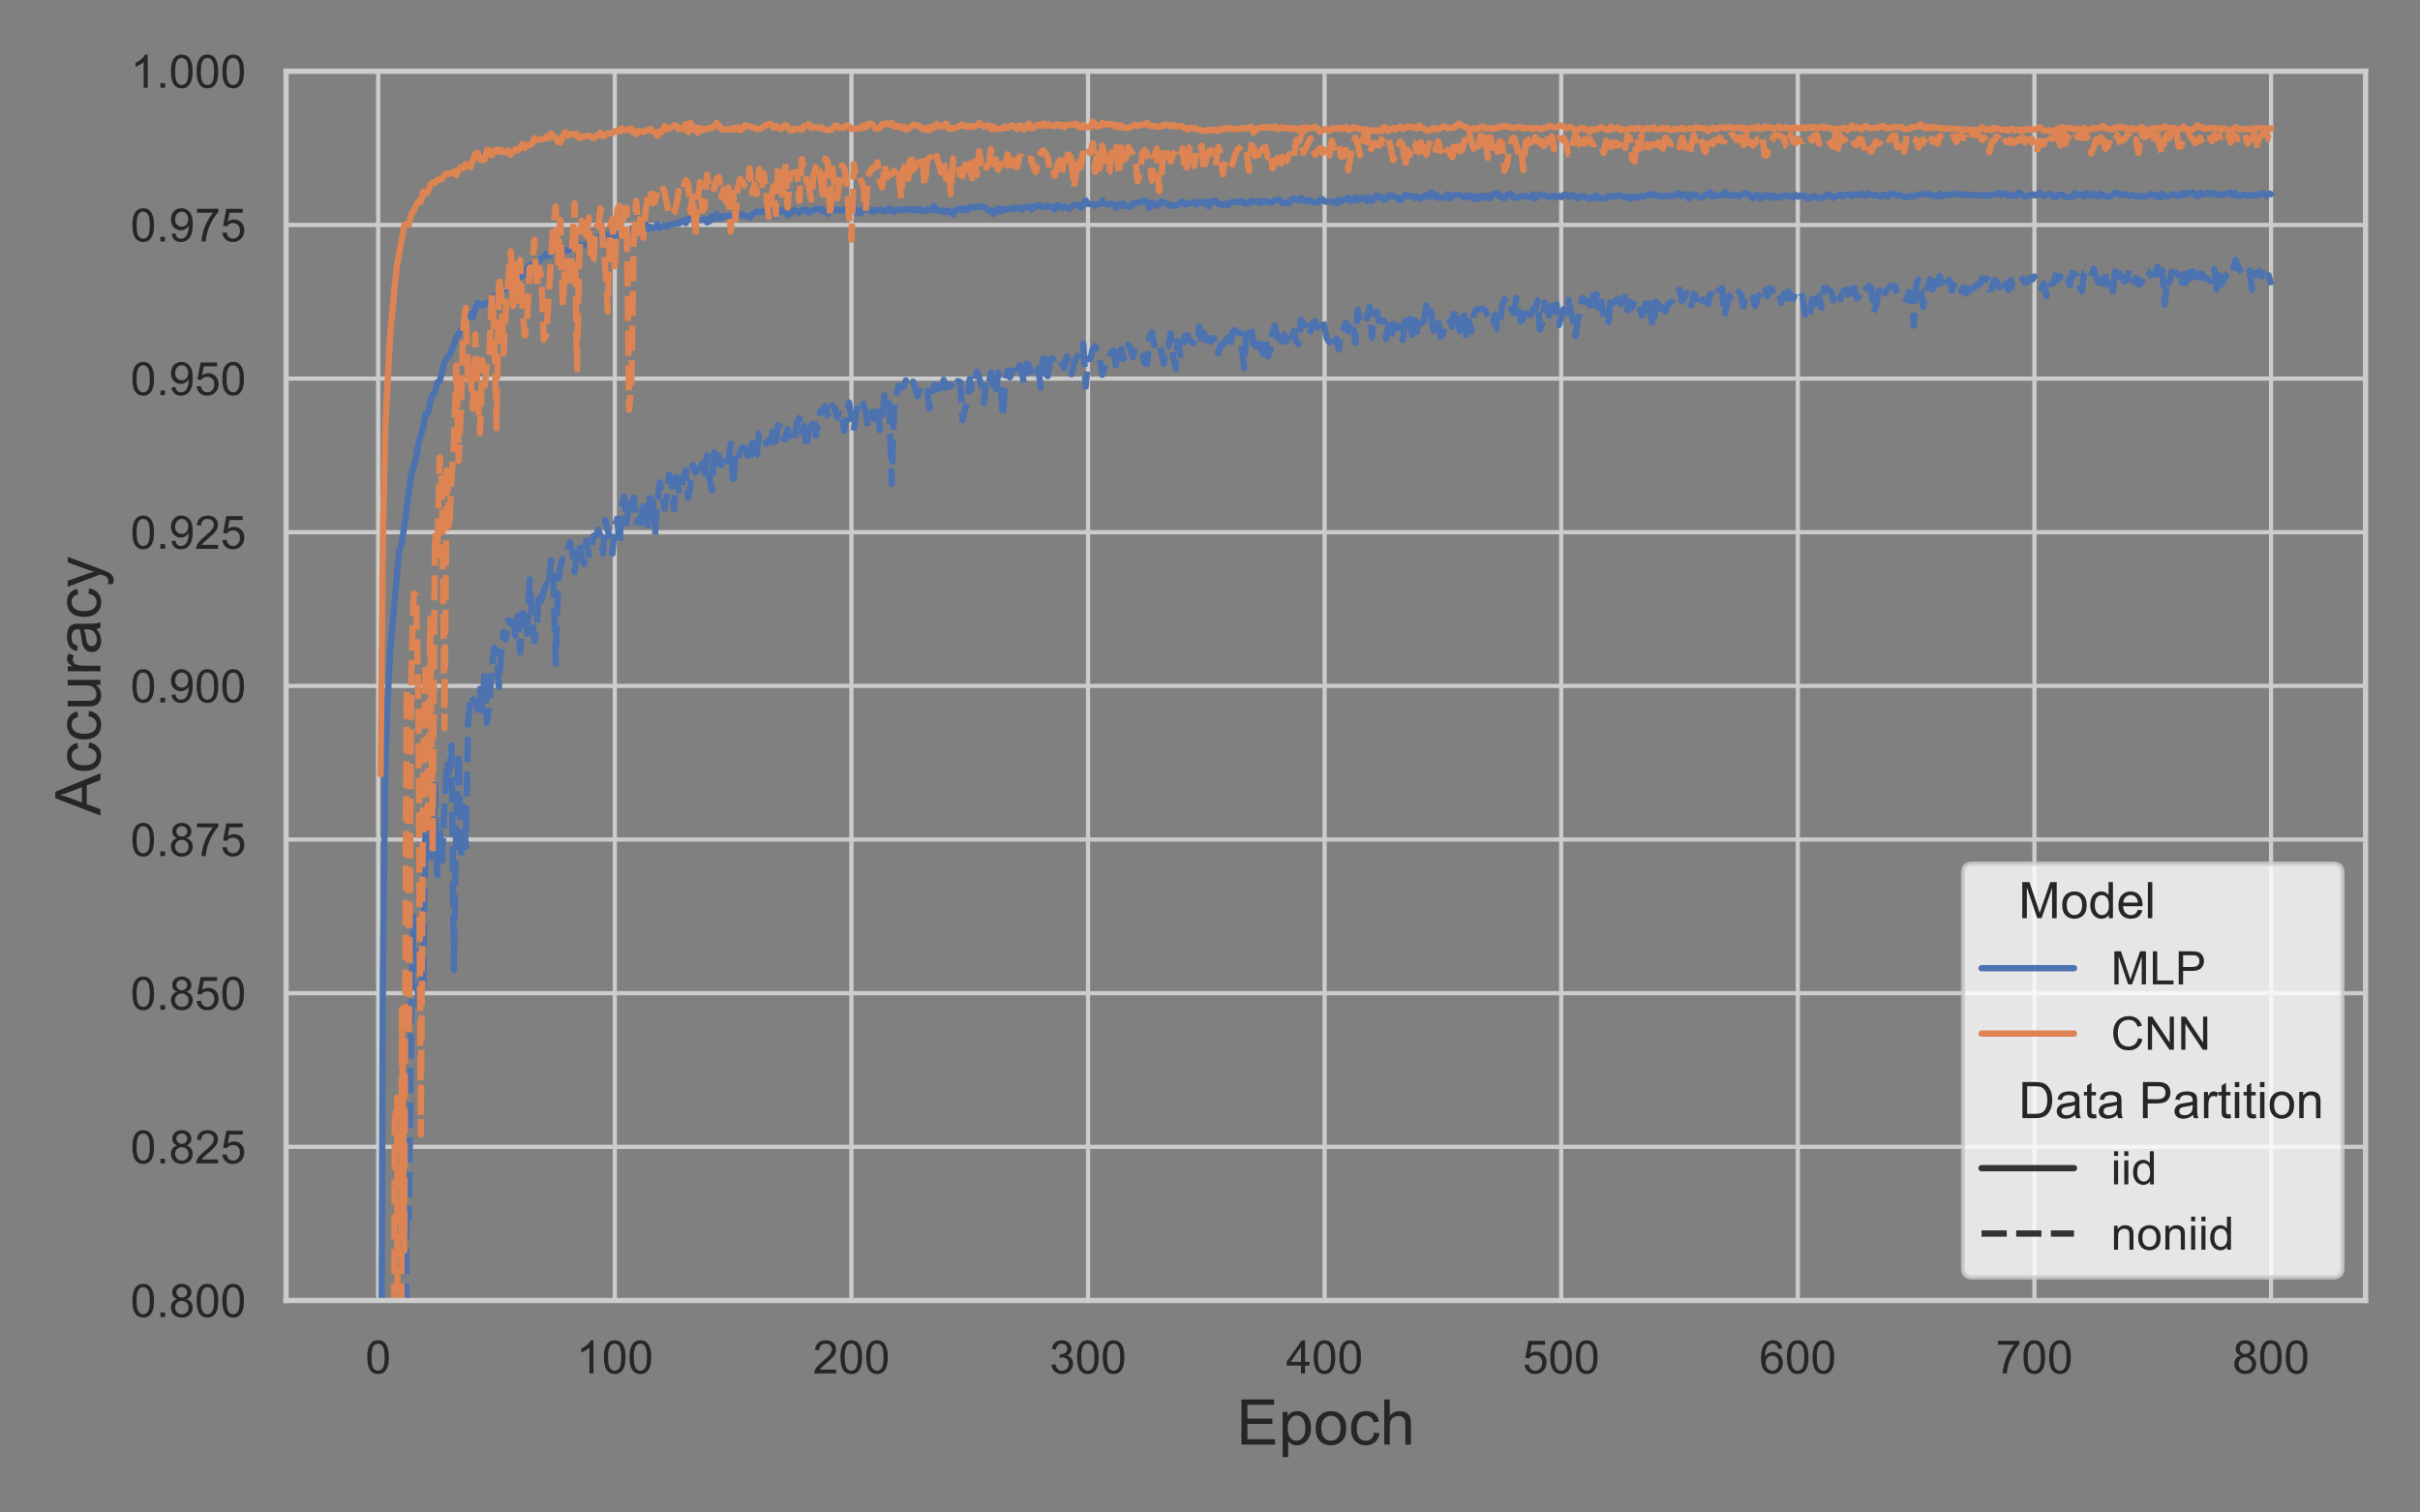 <?xml version="1.0" encoding="utf-8" standalone="no"?>
<!DOCTYPE svg PUBLIC "-//W3C//DTD SVG 1.1//EN"
  "http://www.w3.org/Graphics/SVG/1.1/DTD/svg11.dtd">
<!-- Created with matplotlib (https://matplotlib.org/) -->
<svg height="360pt" version="1.1" viewBox="0 0 576 360" width="576pt" xmlns="http://www.w3.org/2000/svg" xmlns:xlink="http://www.w3.org/1999/xlink">
 <rect x="0" y="0" width="576" height="360" fill="#808080" stroke="none"/>
 <defs>
  <style type="text/css">*{stroke-linecap:butt;stroke-linejoin:round;}</style>
 </defs>
 <g id="figure_1">
  <g id="patch_1">
   <path d="M 0 360 
L 576 360 
L 576 0 
L 0 0 
z
" style="fill:none;"/>
  </g>
  <g id="axes_1">
   <g id="patch_2">
    <path d="M 68.085 309.54 
L 563.04 309.54 
L 563.04 16.96 
L 68.085 16.96 
z
" style="fill:none;"/>
   </g>
   <g id="matplotlib.axis_1">
    <g id="xtick_1">
     <g id="line2d_1">
      <path clip-path="url(#p84c3ee5a67)" d="M 90.02 309.54 
L 90.02 16.96 
" style="fill:none;stroke:#cccccc;stroke-linecap:round;"/>
     </g>
     <g id="text_1">
      <!-- 0 -->
      <g style="fill:#262626;" transform="translate(86.961 326.914)scale(0.11 -0.11)">
       <defs>
        <path d="M 4.156 35.297 
Q 4.156 48 6.766 55.734 
Q 9.375 63.484 14.516 67.672 
Q 19.672 71.875 27.484 71.875 
Q 33.25 71.875 37.594 69.547 
Q 41.938 67.234 44.766 62.859 
Q 47.609 58.5 49.219 52.219 
Q 50.828 45.953 50.828 35.297 
Q 50.828 22.703 48.234 14.969 
Q 45.656 7.234 40.5 3 
Q 35.359 -1.219 27.484 -1.219 
Q 17.141 -1.219 11.234 6.203 
Q 4.156 15.141 4.156 35.297 
z
M 13.188 35.297 
Q 13.188 17.672 17.312 11.828 
Q 21.438 6 27.484 6 
Q 33.547 6 37.672 11.859 
Q 41.797 17.719 41.797 35.297 
Q 41.797 52.984 37.672 58.781 
Q 33.547 64.594 27.391 64.594 
Q 21.344 64.594 17.719 59.469 
Q 13.188 52.938 13.188 35.297 
z
" id="ArialMT-48"/>
       </defs>
       <use xlink:href="#ArialMT-48"/>
      </g>
     </g>
    </g>
    <g id="xtick_2">
     <g id="line2d_2">
      <path clip-path="url(#p84c3ee5a67)" d="M 146.335 309.54 
L 146.335 16.96 
" style="fill:none;stroke:#cccccc;stroke-linecap:round;"/>
     </g>
     <g id="text_2">
      <!-- 100 -->
      <g style="fill:#262626;" transform="translate(137.16 326.914)scale(0.11 -0.11)">
       <defs>
        <path d="M 37.25 0 
L 28.469 0 
L 28.469 56 
Q 25.297 52.984 20.141 49.953 
Q 14.984 46.922 10.891 45.406 
L 10.891 53.906 
Q 18.266 57.375 23.781 62.297 
Q 29.297 67.234 31.594 71.875 
L 37.25 71.875 
z
" id="ArialMT-49"/>
       </defs>
       <use xlink:href="#ArialMT-49"/>
       <use x="55.615" xlink:href="#ArialMT-48"/>
       <use x="111.23" xlink:href="#ArialMT-48"/>
      </g>
     </g>
    </g>
    <g id="xtick_3">
     <g id="line2d_3">
      <path clip-path="url(#p84c3ee5a67)" d="M 202.65 309.54 
L 202.65 16.96 
" style="fill:none;stroke:#cccccc;stroke-linecap:round;"/>
     </g>
     <g id="text_3">
      <!-- 200 -->
      <g style="fill:#262626;" transform="translate(193.475 326.914)scale(0.11 -0.11)">
       <defs>
        <path d="M 50.344 8.453 
L 50.344 0 
L 3.031 0 
Q 2.938 3.172 4.047 6.109 
Q 5.859 10.938 9.828 15.625 
Q 13.812 20.312 21.344 26.469 
Q 33.016 36.031 37.109 41.625 
Q 41.219 47.219 41.219 52.203 
Q 41.219 57.422 37.469 61 
Q 33.734 64.594 27.734 64.594 
Q 21.391 64.594 17.578 60.781 
Q 13.766 56.984 13.719 50.25 
L 4.688 51.172 
Q 5.609 61.281 11.656 66.578 
Q 17.719 71.875 27.938 71.875 
Q 38.234 71.875 44.234 66.156 
Q 50.25 60.453 50.25 52 
Q 50.25 47.703 48.484 43.547 
Q 46.734 39.406 42.656 34.812 
Q 38.578 30.219 29.109 22.219 
Q 21.188 15.578 18.938 13.203 
Q 16.703 10.844 15.234 8.453 
z
" id="ArialMT-50"/>
       </defs>
       <use xlink:href="#ArialMT-50"/>
       <use x="55.615" xlink:href="#ArialMT-48"/>
       <use x="111.23" xlink:href="#ArialMT-48"/>
      </g>
     </g>
    </g>
    <g id="xtick_4">
     <g id="line2d_4">
      <path clip-path="url(#p84c3ee5a67)" d="M 258.966 309.54 
L 258.966 16.96 
" style="fill:none;stroke:#cccccc;stroke-linecap:round;"/>
     </g>
     <g id="text_4">
      <!-- 300 -->
      <g style="fill:#262626;" transform="translate(249.79 326.914)scale(0.11 -0.11)">
       <defs>
        <path d="M 4.203 18.891 
L 12.984 20.062 
Q 14.5 12.594 18.141 9.297 
Q 21.781 6 27 6 
Q 33.203 6 37.469 10.297 
Q 41.75 14.594 41.75 20.953 
Q 41.75 27 37.797 30.922 
Q 33.844 34.859 27.734 34.859 
Q 25.25 34.859 21.531 33.891 
L 22.516 41.609 
Q 23.391 41.5 23.922 41.5 
Q 29.547 41.5 34.031 44.422 
Q 38.531 47.359 38.531 53.469 
Q 38.531 58.297 35.25 61.469 
Q 31.984 64.656 26.812 64.656 
Q 21.688 64.656 18.266 61.422 
Q 14.844 58.203 13.875 51.766 
L 5.078 53.328 
Q 6.688 62.156 12.391 67.016 
Q 18.109 71.875 26.609 71.875 
Q 32.469 71.875 37.391 69.359 
Q 42.328 66.844 44.938 62.5 
Q 47.562 58.156 47.562 53.266 
Q 47.562 48.641 45.062 44.828 
Q 42.578 41.016 37.703 38.766 
Q 44.047 37.312 47.562 32.688 
Q 51.078 28.078 51.078 21.141 
Q 51.078 11.766 44.234 5.25 
Q 37.406 -1.266 26.953 -1.266 
Q 17.531 -1.266 11.297 4.344 
Q 5.078 9.969 4.203 18.891 
z
" id="ArialMT-51"/>
       </defs>
       <use xlink:href="#ArialMT-51"/>
       <use x="55.615" xlink:href="#ArialMT-48"/>
       <use x="111.23" xlink:href="#ArialMT-48"/>
      </g>
     </g>
    </g>
    <g id="xtick_5">
     <g id="line2d_5">
      <path clip-path="url(#p84c3ee5a67)" d="M 315.281 309.54 
L 315.281 16.96 
" style="fill:none;stroke:#cccccc;stroke-linecap:round;"/>
     </g>
     <g id="text_5">
      <!-- 400 -->
      <g style="fill:#262626;" transform="translate(306.105 326.914)scale(0.11 -0.11)">
       <defs>
        <path d="M 32.328 0 
L 32.328 17.141 
L 1.266 17.141 
L 1.266 25.203 
L 33.938 71.578 
L 41.109 71.578 
L 41.109 25.203 
L 50.781 25.203 
L 50.781 17.141 
L 41.109 17.141 
L 41.109 0 
z
M 32.328 25.203 
L 32.328 57.469 
L 9.906 25.203 
z
" id="ArialMT-52"/>
       </defs>
       <use xlink:href="#ArialMT-52"/>
       <use x="55.615" xlink:href="#ArialMT-48"/>
       <use x="111.23" xlink:href="#ArialMT-48"/>
      </g>
     </g>
    </g>
    <g id="xtick_6">
     <g id="line2d_6">
      <path clip-path="url(#p84c3ee5a67)" d="M 371.596 309.54 
L 371.596 16.96 
" style="fill:none;stroke:#cccccc;stroke-linecap:round;"/>
     </g>
     <g id="text_6">
      <!-- 500 -->
      <g style="fill:#262626;" transform="translate(362.421 326.914)scale(0.11 -0.11)">
       <defs>
        <path d="M 4.156 18.75 
L 13.375 19.531 
Q 14.406 12.797 18.141 9.391 
Q 21.875 6 27.156 6 
Q 33.5 6 37.891 10.781 
Q 42.281 15.578 42.281 23.484 
Q 42.281 31 38.062 35.344 
Q 33.844 39.703 27 39.703 
Q 22.75 39.703 19.328 37.766 
Q 15.922 35.844 13.969 32.766 
L 5.719 33.844 
L 12.641 70.609 
L 48.25 70.609 
L 48.25 62.203 
L 19.672 62.203 
L 15.828 42.969 
Q 22.266 47.469 29.344 47.469 
Q 38.719 47.469 45.156 40.969 
Q 51.609 34.469 51.609 24.266 
Q 51.609 14.547 45.953 7.469 
Q 39.062 -1.219 27.156 -1.219 
Q 17.391 -1.219 11.203 4.25 
Q 5.031 9.719 4.156 18.75 
z
" id="ArialMT-53"/>
       </defs>
       <use xlink:href="#ArialMT-53"/>
       <use x="55.615" xlink:href="#ArialMT-48"/>
       <use x="111.23" xlink:href="#ArialMT-48"/>
      </g>
     </g>
    </g>
    <g id="xtick_7">
     <g id="line2d_7">
      <path clip-path="url(#p84c3ee5a67)" d="M 427.911 309.54 
L 427.911 16.96 
" style="fill:none;stroke:#cccccc;stroke-linecap:round;"/>
     </g>
     <g id="text_7">
      <!-- 600 -->
      <g style="fill:#262626;" transform="translate(418.736 326.914)scale(0.11 -0.11)">
       <defs>
        <path d="M 49.75 54.047 
L 41.016 53.375 
Q 39.844 58.547 37.703 60.891 
Q 34.125 64.656 28.906 64.656 
Q 24.703 64.656 21.531 62.312 
Q 17.391 59.281 14.984 53.469 
Q 12.594 47.656 12.5 36.922 
Q 15.672 41.75 20.266 44.094 
Q 24.859 46.438 29.891 46.438 
Q 38.672 46.438 44.844 39.969 
Q 51.031 33.5 51.031 23.25 
Q 51.031 16.5 48.125 10.719 
Q 45.219 4.938 40.141 1.859 
Q 35.062 -1.219 28.609 -1.219 
Q 17.625 -1.219 10.688 6.859 
Q 3.766 14.938 3.766 33.5 
Q 3.766 54.25 11.422 63.672 
Q 18.109 71.875 29.438 71.875 
Q 37.891 71.875 43.281 67.141 
Q 48.688 62.406 49.75 54.047 
z
M 13.875 23.188 
Q 13.875 18.656 15.797 14.5 
Q 17.719 10.359 21.188 8.172 
Q 24.656 6 28.469 6 
Q 34.031 6 38.031 10.484 
Q 42.047 14.984 42.047 22.703 
Q 42.047 30.125 38.078 34.391 
Q 34.125 38.672 28.125 38.672 
Q 22.172 38.672 18.016 34.391 
Q 13.875 30.125 13.875 23.188 
z
" id="ArialMT-54"/>
       </defs>
       <use xlink:href="#ArialMT-54"/>
       <use x="55.615" xlink:href="#ArialMT-48"/>
       <use x="111.23" xlink:href="#ArialMT-48"/>
      </g>
     </g>
    </g>
    <g id="xtick_8">
     <g id="line2d_8">
      <path clip-path="url(#p84c3ee5a67)" d="M 484.227 309.54 
L 484.227 16.96 
" style="fill:none;stroke:#cccccc;stroke-linecap:round;"/>
     </g>
     <g id="text_8">
      <!-- 700 -->
      <g style="fill:#262626;" transform="translate(475.051 326.914)scale(0.11 -0.11)">
       <defs>
        <path d="M 4.734 62.203 
L 4.734 70.656 
L 51.078 70.656 
L 51.078 63.812 
Q 44.234 56.547 37.516 44.484 
Q 30.812 32.422 27.156 19.672 
Q 24.516 10.688 23.781 0 
L 14.75 0 
Q 14.891 8.453 18.062 20.406 
Q 21.234 32.375 27.172 43.484 
Q 33.109 54.594 39.797 62.203 
z
" id="ArialMT-55"/>
       </defs>
       <use xlink:href="#ArialMT-55"/>
       <use x="55.615" xlink:href="#ArialMT-48"/>
       <use x="111.23" xlink:href="#ArialMT-48"/>
      </g>
     </g>
    </g>
    <g id="xtick_9">
     <g id="line2d_9">
      <path clip-path="url(#p84c3ee5a67)" d="M 540.542 309.54 
L 540.542 16.96 
" style="fill:none;stroke:#cccccc;stroke-linecap:round;"/>
     </g>
     <g id="text_9">
      <!-- 800 -->
      <g style="fill:#262626;" transform="translate(531.366 326.914)scale(0.11 -0.11)">
       <defs>
        <path d="M 17.672 38.812 
Q 12.203 40.828 9.562 44.531 
Q 6.938 48.25 6.938 53.422 
Q 6.938 61.234 12.547 66.547 
Q 18.172 71.875 27.484 71.875 
Q 36.859 71.875 42.578 66.422 
Q 48.297 60.984 48.297 53.172 
Q 48.297 48.188 45.672 44.5 
Q 43.062 40.828 37.75 38.812 
Q 44.344 36.672 47.781 31.875 
Q 51.219 27.094 51.219 20.453 
Q 51.219 11.281 44.719 5.031 
Q 38.234 -1.219 27.641 -1.219 
Q 17.047 -1.219 10.547 5.047 
Q 4.047 11.328 4.047 20.703 
Q 4.047 27.688 7.594 32.391 
Q 11.141 37.109 17.672 38.812 
z
M 15.922 53.719 
Q 15.922 48.641 19.188 45.406 
Q 22.469 42.188 27.688 42.188 
Q 32.766 42.188 36.016 45.375 
Q 39.266 48.578 39.266 53.219 
Q 39.266 58.062 35.906 61.359 
Q 32.562 64.656 27.594 64.656 
Q 22.562 64.656 19.234 61.422 
Q 15.922 58.203 15.922 53.719 
z
M 13.094 20.656 
Q 13.094 16.891 14.875 13.375 
Q 16.656 9.859 20.172 7.922 
Q 23.688 6 27.734 6 
Q 34.031 6 38.125 10.047 
Q 42.234 14.109 42.234 20.359 
Q 42.234 26.703 38.016 30.859 
Q 33.797 35.016 27.438 35.016 
Q 21.234 35.016 17.156 30.906 
Q 13.094 26.812 13.094 20.656 
z
" id="ArialMT-56"/>
       </defs>
       <use xlink:href="#ArialMT-56"/>
       <use x="55.615" xlink:href="#ArialMT-48"/>
       <use x="111.23" xlink:href="#ArialMT-48"/>
      </g>
     </g>
    </g>
    <g id="text_10">
     <!-- Epoch -->
     <g style="fill:#262626;" transform="translate(294.298 343.837)scale(0.15 -0.15)">
      <defs>
       <path d="M 7.906 0 
L 7.906 71.578 
L 59.672 71.578 
L 59.672 63.141 
L 17.391 63.141 
L 17.391 41.219 
L 56.984 41.219 
L 56.984 32.812 
L 17.391 32.812 
L 17.391 8.453 
L 61.328 8.453 
L 61.328 0 
z
" id="ArialMT-69"/>
       <path d="M 6.594 -19.875 
L 6.594 51.859 
L 14.594 51.859 
L 14.594 45.125 
Q 17.438 49.078 21 51.047 
Q 24.562 53.031 29.641 53.031 
Q 36.281 53.031 41.359 49.609 
Q 46.438 46.188 49.016 39.953 
Q 51.609 33.734 51.609 26.312 
Q 51.609 18.359 48.75 11.984 
Q 45.906 5.609 40.453 2.219 
Q 35.016 -1.172 29 -1.172 
Q 24.609 -1.172 21.109 0.688 
Q 17.625 2.547 15.375 5.375 
L 15.375 -19.875 
z
M 14.547 25.641 
Q 14.547 15.625 18.594 10.844 
Q 22.656 6.062 28.422 6.062 
Q 34.281 6.062 38.453 11.016 
Q 42.625 15.969 42.625 26.375 
Q 42.625 36.281 38.547 41.203 
Q 34.469 46.141 28.812 46.141 
Q 23.188 46.141 18.859 40.891 
Q 14.547 35.641 14.547 25.641 
z
" id="ArialMT-112"/>
       <path d="M 3.328 25.922 
Q 3.328 40.328 11.328 47.266 
Q 18.016 53.031 27.641 53.031 
Q 38.328 53.031 45.109 46.016 
Q 51.906 39.016 51.906 26.656 
Q 51.906 16.656 48.906 10.906 
Q 45.906 5.172 40.156 2 
Q 34.422 -1.172 27.641 -1.172 
Q 16.75 -1.172 10.031 5.812 
Q 3.328 12.797 3.328 25.922 
z
M 12.359 25.922 
Q 12.359 15.969 16.703 11.016 
Q 21.047 6.062 27.641 6.062 
Q 34.188 6.062 38.531 11.031 
Q 42.875 16.016 42.875 26.219 
Q 42.875 35.844 38.5 40.797 
Q 34.125 45.75 27.641 45.75 
Q 21.047 45.75 16.703 40.812 
Q 12.359 35.891 12.359 25.922 
z
" id="ArialMT-111"/>
       <path d="M 40.438 19 
L 49.078 17.875 
Q 47.656 8.938 41.812 3.875 
Q 35.984 -1.172 27.484 -1.172 
Q 16.844 -1.172 10.375 5.781 
Q 3.906 12.75 3.906 25.734 
Q 3.906 34.125 6.688 40.422 
Q 9.469 46.734 15.156 49.875 
Q 20.844 53.031 27.547 53.031 
Q 35.984 53.031 41.359 48.75 
Q 46.734 44.484 48.25 36.625 
L 39.703 35.297 
Q 38.484 40.531 35.375 43.156 
Q 32.281 45.797 27.875 45.797 
Q 21.234 45.797 17.078 41.031 
Q 12.938 36.281 12.938 25.984 
Q 12.938 15.531 16.938 10.797 
Q 20.953 6.062 27.391 6.062 
Q 32.562 6.062 36.031 9.234 
Q 39.5 12.406 40.438 19 
z
" id="ArialMT-99"/>
       <path d="M 6.594 0 
L 6.594 71.578 
L 15.375 71.578 
L 15.375 45.906 
Q 21.531 53.031 30.906 53.031 
Q 36.672 53.031 40.922 50.75 
Q 45.172 48.484 47 44.484 
Q 48.828 40.484 48.828 32.859 
L 48.828 0 
L 40.047 0 
L 40.047 32.859 
Q 40.047 39.453 37.188 42.453 
Q 34.328 45.453 29.109 45.453 
Q 25.203 45.453 21.75 43.422 
Q 18.312 41.406 16.844 37.938 
Q 15.375 34.469 15.375 28.375 
L 15.375 0 
z
" id="ArialMT-104"/>
      </defs>
      <use xlink:href="#ArialMT-69"/>
      <use x="66.699" xlink:href="#ArialMT-112"/>
      <use x="122.314" xlink:href="#ArialMT-111"/>
      <use x="177.93" xlink:href="#ArialMT-99"/>
      <use x="227.93" xlink:href="#ArialMT-104"/>
     </g>
    </g>
   </g>
   <g id="matplotlib.axis_2">
    <g id="ytick_1">
     <g id="line2d_10">
      <path clip-path="url(#p84c3ee5a67)" d="M 68.085 309.54 
L 563.04 309.54 
" style="fill:none;stroke:#cccccc;stroke-linecap:round;"/>
     </g>
     <g id="text_11">
      <!-- 0.800 -->
      <g style="fill:#262626;" transform="translate(31.061 313.477)scale(0.11 -0.11)">
       <defs>
        <path d="M 9.078 0 
L 9.078 10.016 
L 19.094 10.016 
L 19.094 0 
z
" id="ArialMT-46"/>
       </defs>
       <use xlink:href="#ArialMT-48"/>
       <use x="55.615" xlink:href="#ArialMT-46"/>
       <use x="83.398" xlink:href="#ArialMT-56"/>
       <use x="139.014" xlink:href="#ArialMT-48"/>
       <use x="194.629" xlink:href="#ArialMT-48"/>
      </g>
     </g>
    </g>
    <g id="ytick_2">
     <g id="line2d_11">
      <path clip-path="url(#p84c3ee5a67)" d="M 68.085 272.967 
L 563.04 272.967 
" style="fill:none;stroke:#cccccc;stroke-linecap:round;"/>
     </g>
     <g id="text_12">
      <!-- 0.825 -->
      <g style="fill:#262626;" transform="translate(31.061 276.904)scale(0.11 -0.11)">
       <use xlink:href="#ArialMT-48"/>
       <use x="55.615" xlink:href="#ArialMT-46"/>
       <use x="83.398" xlink:href="#ArialMT-56"/>
       <use x="139.014" xlink:href="#ArialMT-50"/>
       <use x="194.629" xlink:href="#ArialMT-53"/>
      </g>
     </g>
    </g>
    <g id="ytick_3">
     <g id="line2d_12">
      <path clip-path="url(#p84c3ee5a67)" d="M 68.085 236.395 
L 563.04 236.395 
" style="fill:none;stroke:#cccccc;stroke-linecap:round;"/>
     </g>
     <g id="text_13">
      <!-- 0.850 -->
      <g style="fill:#262626;" transform="translate(31.061 240.332)scale(0.11 -0.11)">
       <use xlink:href="#ArialMT-48"/>
       <use x="55.615" xlink:href="#ArialMT-46"/>
       <use x="83.398" xlink:href="#ArialMT-56"/>
       <use x="139.014" xlink:href="#ArialMT-53"/>
       <use x="194.629" xlink:href="#ArialMT-48"/>
      </g>
     </g>
    </g>
    <g id="ytick_4">
     <g id="line2d_13">
      <path clip-path="url(#p84c3ee5a67)" d="M 68.085 199.822 
L 563.04 199.822 
" style="fill:none;stroke:#cccccc;stroke-linecap:round;"/>
     </g>
     <g id="text_14">
      <!-- 0.875 -->
      <g style="fill:#262626;" transform="translate(31.061 203.759)scale(0.11 -0.11)">
       <use xlink:href="#ArialMT-48"/>
       <use x="55.615" xlink:href="#ArialMT-46"/>
       <use x="83.398" xlink:href="#ArialMT-56"/>
       <use x="139.014" xlink:href="#ArialMT-55"/>
       <use x="194.629" xlink:href="#ArialMT-53"/>
      </g>
     </g>
    </g>
    <g id="ytick_5">
     <g id="line2d_14">
      <path clip-path="url(#p84c3ee5a67)" d="M 68.085 163.25 
L 563.04 163.25 
" style="fill:none;stroke:#cccccc;stroke-linecap:round;"/>
     </g>
     <g id="text_15">
      <!-- 0.900 -->
      <g style="fill:#262626;" transform="translate(31.061 167.187)scale(0.11 -0.11)">
       <defs>
        <path d="M 5.469 16.547 
L 13.922 17.328 
Q 14.984 11.375 18.016 8.688 
Q 21.047 6 25.781 6 
Q 29.828 6 32.875 7.859 
Q 35.938 9.719 37.891 12.812 
Q 39.844 15.922 41.156 21.188 
Q 42.484 26.469 42.484 31.938 
Q 42.484 32.516 42.438 33.688 
Q 39.797 29.5 35.234 26.875 
Q 30.672 24.266 25.344 24.266 
Q 16.453 24.266 10.297 30.703 
Q 4.156 37.156 4.156 47.703 
Q 4.156 58.594 10.578 65.234 
Q 17 71.875 26.656 71.875 
Q 33.641 71.875 39.422 68.109 
Q 45.219 64.359 48.219 57.391 
Q 51.219 50.438 51.219 37.25 
Q 51.219 23.531 48.234 15.406 
Q 45.266 7.281 39.375 3.031 
Q 33.5 -1.219 25.594 -1.219 
Q 17.188 -1.219 11.859 3.438 
Q 6.547 8.109 5.469 16.547 
z
M 41.453 48.141 
Q 41.453 55.719 37.422 60.156 
Q 33.406 64.594 27.734 64.594 
Q 21.875 64.594 17.531 59.812 
Q 13.188 55.031 13.188 47.406 
Q 13.188 40.578 17.312 36.297 
Q 21.438 32.031 27.484 32.031 
Q 33.594 32.031 37.516 36.297 
Q 41.453 40.578 41.453 48.141 
z
" id="ArialMT-57"/>
       </defs>
       <use xlink:href="#ArialMT-48"/>
       <use x="55.615" xlink:href="#ArialMT-46"/>
       <use x="83.398" xlink:href="#ArialMT-57"/>
       <use x="139.014" xlink:href="#ArialMT-48"/>
       <use x="194.629" xlink:href="#ArialMT-48"/>
      </g>
     </g>
    </g>
    <g id="ytick_6">
     <g id="line2d_15">
      <path clip-path="url(#p84c3ee5a67)" d="M 68.085 126.677 
L 563.04 126.677 
" style="fill:none;stroke:#cccccc;stroke-linecap:round;"/>
     </g>
     <g id="text_16">
      <!-- 0.925 -->
      <g style="fill:#262626;" transform="translate(31.061 130.614)scale(0.11 -0.11)">
       <use xlink:href="#ArialMT-48"/>
       <use x="55.615" xlink:href="#ArialMT-46"/>
       <use x="83.398" xlink:href="#ArialMT-57"/>
       <use x="139.014" xlink:href="#ArialMT-50"/>
       <use x="194.629" xlink:href="#ArialMT-53"/>
      </g>
     </g>
    </g>
    <g id="ytick_7">
     <g id="line2d_16">
      <path clip-path="url(#p84c3ee5a67)" d="M 68.085 90.105 
L 563.04 90.105 
" style="fill:none;stroke:#cccccc;stroke-linecap:round;"/>
     </g>
     <g id="text_17">
      <!-- 0.950 -->
      <g style="fill:#262626;" transform="translate(31.061 94.042)scale(0.11 -0.11)">
       <use xlink:href="#ArialMT-48"/>
       <use x="55.615" xlink:href="#ArialMT-46"/>
       <use x="83.398" xlink:href="#ArialMT-57"/>
       <use x="139.014" xlink:href="#ArialMT-53"/>
       <use x="194.629" xlink:href="#ArialMT-48"/>
      </g>
     </g>
    </g>
    <g id="ytick_8">
     <g id="line2d_17">
      <path clip-path="url(#p84c3ee5a67)" d="M 68.085 53.532 
L 563.04 53.532 
" style="fill:none;stroke:#cccccc;stroke-linecap:round;"/>
     </g>
     <g id="text_18">
      <!-- 0.975 -->
      <g style="fill:#262626;" transform="translate(31.061 57.469)scale(0.11 -0.11)">
       <use xlink:href="#ArialMT-48"/>
       <use x="55.615" xlink:href="#ArialMT-46"/>
       <use x="83.398" xlink:href="#ArialMT-57"/>
       <use x="139.014" xlink:href="#ArialMT-55"/>
       <use x="194.629" xlink:href="#ArialMT-53"/>
      </g>
     </g>
    </g>
    <g id="ytick_9">
     <g id="line2d_18">
      <path clip-path="url(#p84c3ee5a67)" d="M 68.085 16.96 
L 563.04 16.96 
" style="fill:none;stroke:#cccccc;stroke-linecap:round;"/>
     </g>
     <g id="text_19">
      <!-- 1.000 -->
      <g style="fill:#262626;" transform="translate(31.061 20.897)scale(0.11 -0.11)">
       <use xlink:href="#ArialMT-49"/>
       <use x="55.615" xlink:href="#ArialMT-46"/>
       <use x="83.398" xlink:href="#ArialMT-48"/>
       <use x="139.014" xlink:href="#ArialMT-48"/>
       <use x="194.629" xlink:href="#ArialMT-48"/>
      </g>
     </g>
    </g>
    <g id="text_20">
     <!-- Accuracy -->
     <g style="fill:#262626;" transform="translate(23.904 194.091)rotate(-90)scale(0.15 -0.15)">
      <defs>
       <path d="M -0.141 0 
L 27.344 71.578 
L 37.547 71.578 
L 66.844 0 
L 56.062 0 
L 47.703 21.688 
L 17.781 21.688 
L 9.906 0 
z
M 20.516 29.391 
L 44.781 29.391 
L 37.312 49.219 
Q 33.891 58.25 32.234 64.062 
Q 30.859 57.172 28.375 50.391 
z
" id="ArialMT-65"/>
       <path d="M 40.578 0 
L 40.578 7.625 
Q 34.516 -1.172 24.125 -1.172 
Q 19.531 -1.172 15.547 0.578 
Q 11.578 2.344 9.641 5 
Q 7.719 7.672 6.938 11.531 
Q 6.391 14.109 6.391 19.734 
L 6.391 51.859 
L 15.188 51.859 
L 15.188 23.094 
Q 15.188 16.219 15.719 13.812 
Q 16.547 10.359 19.234 8.375 
Q 21.922 6.391 25.875 6.391 
Q 29.828 6.391 33.297 8.422 
Q 36.766 10.453 38.203 13.938 
Q 39.656 17.438 39.656 24.078 
L 39.656 51.859 
L 48.438 51.859 
L 48.438 0 
z
" id="ArialMT-117"/>
       <path d="M 6.5 0 
L 6.5 51.859 
L 14.406 51.859 
L 14.406 44 
Q 17.438 49.516 20 51.266 
Q 22.562 53.031 25.641 53.031 
Q 30.078 53.031 34.672 50.203 
L 31.641 42.047 
Q 28.422 43.953 25.203 43.953 
Q 22.312 43.953 20.016 42.219 
Q 17.719 40.484 16.75 37.406 
Q 15.281 32.719 15.281 27.156 
L 15.281 0 
z
" id="ArialMT-114"/>
       <path d="M 40.438 6.391 
Q 35.547 2.25 31.031 0.531 
Q 26.516 -1.172 21.344 -1.172 
Q 12.797 -1.172 8.203 3 
Q 3.609 7.172 3.609 13.672 
Q 3.609 17.484 5.344 20.625 
Q 7.078 23.781 9.891 25.688 
Q 12.703 27.594 16.219 28.562 
Q 18.797 29.25 24.031 29.891 
Q 34.672 31.156 39.703 32.906 
Q 39.75 34.719 39.75 35.203 
Q 39.75 40.578 37.25 42.781 
Q 33.891 45.75 27.25 45.75 
Q 21.047 45.75 18.094 43.578 
Q 15.141 41.406 13.719 35.891 
L 5.125 37.062 
Q 6.297 42.578 8.984 45.969 
Q 11.672 49.359 16.75 51.188 
Q 21.828 53.031 28.516 53.031 
Q 35.156 53.031 39.297 51.469 
Q 43.453 49.906 45.406 47.531 
Q 47.359 45.172 48.141 41.547 
Q 48.578 39.312 48.578 33.453 
L 48.578 21.734 
Q 48.578 9.469 49.141 6.219 
Q 49.703 2.984 51.375 0 
L 42.188 0 
Q 40.828 2.734 40.438 6.391 
z
M 39.703 26.031 
Q 34.906 24.078 25.344 22.703 
Q 19.922 21.922 17.672 20.938 
Q 15.438 19.969 14.203 18.094 
Q 12.984 16.219 12.984 13.922 
Q 12.984 10.406 15.641 8.062 
Q 18.312 5.719 23.438 5.719 
Q 28.516 5.719 32.469 7.938 
Q 36.422 10.156 38.281 14.016 
Q 39.703 17 39.703 22.797 
z
" id="ArialMT-97"/>
       <path d="M 6.203 -19.969 
L 5.219 -11.719 
Q 8.109 -12.5 10.25 -12.5 
Q 13.188 -12.5 14.938 -11.516 
Q 16.703 -10.547 17.828 -8.797 
Q 18.656 -7.469 20.516 -2.25 
Q 20.75 -1.516 21.297 -0.094 
L 1.609 51.859 
L 11.078 51.859 
L 21.875 21.828 
Q 23.969 16.109 25.641 9.812 
Q 27.156 15.875 29.25 21.625 
L 40.328 51.859 
L 49.125 51.859 
L 29.391 -0.875 
Q 26.219 -9.422 24.469 -12.641 
Q 22.125 -17 19.094 -19.016 
Q 16.062 -21.047 11.859 -21.047 
Q 9.328 -21.047 6.203 -19.969 
z
" id="ArialMT-121"/>
      </defs>
      <use xlink:href="#ArialMT-65"/>
      <use x="66.699" xlink:href="#ArialMT-99"/>
      <use x="116.699" xlink:href="#ArialMT-99"/>
      <use x="166.699" xlink:href="#ArialMT-117"/>
      <use x="222.314" xlink:href="#ArialMT-114"/>
      <use x="255.615" xlink:href="#ArialMT-97"/>
      <use x="311.23" xlink:href="#ArialMT-99"/>
      <use x="361.23" xlink:href="#ArialMT-121"/>
     </g>
    </g>
   </g>
   <g id="line2d_19">
    <path clip-path="url(#p84c3ee5a67)" d="M 90.639 361 
L 91.146 231.421 
L 91.709 182.56 
L 92.272 166.615 
L 92.836 155.497 
L 94.525 136.333 
L 95.088 130.774 
L 95.651 129.311 
L 97.904 112.926 
L 99.03 109.123 
L 99.593 105.612 
L 100.72 101.662 
L 101.283 98.444 
L 101.846 98.444 
L 102.409 95.664 
L 102.972 93.909 
L 103.535 93.47 
L 104.099 90.983 
L 104.662 90.69 
L 105.788 86.301 
L 106.351 85.277 
L 106.914 84.692 
L 107.478 83.522 
L 108.604 80.304 
L 109.167 79.572 
L 109.73 78.256 
L 110.293 77.378 
L 110.856 76.793 
L 111.42 75.622 
L 111.983 74.745 
L 112.546 75.476 
L 113.109 73.574 
L 113.672 72.111 
L 114.799 72.696 
L 115.362 72.258 
L 115.925 72.111 
L 116.488 71.819 
L 117.614 70.356 
L 118.177 70.356 
L 119.304 68.747 
L 119.867 69.186 
L 120.43 68.454 
L 120.993 68.162 
L 121.556 67.576 
L 122.683 65.821 
L 123.246 66.113 
L 123.809 65.967 
L 124.372 65.382 
L 124.935 65.528 
L 125.498 63.773 
L 126.062 63.188 
L 126.625 63.188 
L 127.188 62.31 
L 127.751 62.456 
L 129.44 61.14 
L 130.004 60.408 
L 130.567 60.993 
L 131.693 59.969 
L 132.256 59.677 
L 132.819 59.823 
L 133.383 59.384 
L 133.946 59.384 
L 135.072 59.677 
L 135.635 59.238 
L 136.198 59.384 
L 136.761 58.506 
L 137.325 58.214 
L 137.888 58.799 
L 138.451 58.36 
L 139.014 58.214 
L 139.577 58.506 
L 140.704 57.336 
L 141.267 57.482 
L 141.83 57.043 
L 142.956 56.019 
L 143.519 56.897 
L 144.082 55.873 
L 144.646 56.312 
L 145.209 56.019 
L 145.772 55.873 
L 146.335 56.166 
L 146.898 55.873 
L 147.461 55.288 
L 148.025 54.995 
L 148.588 55.288 
L 149.151 54.995 
L 149.714 54.849 
L 150.277 54.41 
L 150.84 54.41 
L 151.403 53.971 
L 151.967 53.24 
L 152.53 53.971 
L 153.093 53.386 
L 153.656 53.386 
L 154.219 54.557 
L 154.782 53.971 
L 155.346 54.264 
L 155.909 54.264 
L 156.472 53.386 
L 157.035 54.264 
L 157.598 53.825 
L 158.161 53.679 
L 158.724 53.971 
L 159.288 53.532 
L 159.851 53.386 
L 160.414 53.386 
L 160.977 53.094 
L 161.54 53.24 
L 162.103 52.801 
L 162.667 52.508 
L 163.23 53.094 
L 163.793 52.07 
L 164.356 51.777 
L 164.919 52.216 
L 165.482 52.216 
L 166.045 52.508 
L 166.609 52.362 
L 167.172 52.362 
L 167.735 52.07 
L 168.298 52.947 
L 168.861 52.655 
L 169.424 51.484 
L 169.988 52.07 
L 170.551 50.899 
L 171.114 51.923 
L 171.677 51.923 
L 172.24 51.338 
L 172.803 51.484 
L 173.366 51.338 
L 173.93 52.07 
L 174.493 51.192 
L 175.056 51.046 
L 175.619 51.484 
L 176.182 50.899 
L 176.745 51.192 
L 177.872 51.484 
L 178.435 51.777 
L 178.998 51.046 
L 179.561 50.753 
L 180.124 50.314 
L 180.687 50.46 
L 181.251 50.46 
L 181.814 50.168 
L 182.377 50.607 
L 182.94 51.338 
L 183.503 50.168 
L 184.066 50.899 
L 184.629 51.338 
L 185.193 49.729 
L 185.756 50.022 
L 186.319 50.46 
L 186.882 50.022 
L 187.445 51.192 
L 188.008 50.899 
L 188.572 50.314 
L 189.135 50.022 
L 190.261 50.607 
L 190.824 50.168 
L 191.387 49.875 
L 191.95 50.022 
L 192.514 50.607 
L 193.077 50.168 
L 194.766 49.729 
L 195.329 49.729 
L 195.893 50.314 
L 196.456 50.022 
L 197.019 50.899 
L 197.582 49.875 
L 198.145 49.875 
L 198.708 50.168 
L 199.271 49.875 
L 200.398 50.168 
L 200.961 49.875 
L 201.524 49.729 
L 202.087 50.46 
L 202.65 50.022 
L 203.214 49.29 
L 203.777 50.607 
L 204.34 50.168 
L 204.903 50.753 
L 205.466 49.729 
L 206.029 49.875 
L 206.592 49.875 
L 207.156 50.022 
L 207.719 50.46 
L 208.282 50.022 
L 209.971 50.022 
L 210.535 50.314 
L 211.098 50.022 
L 211.661 49.583 
L 212.224 50.168 
L 212.787 50.46 
L 213.35 49.875 
L 213.913 49.875 
L 214.477 50.168 
L 215.04 49.875 
L 215.603 49.729 
L 216.166 49.875 
L 216.729 49.875 
L 217.292 50.168 
L 217.855 49.729 
L 218.419 50.022 
L 218.982 49.729 
L 219.545 50.314 
L 220.108 50.168 
L 220.671 49.875 
L 221.234 49.875 
L 221.798 50.022 
L 222.361 48.998 
L 222.924 50.022 
L 223.487 50.022 
L 224.05 50.314 
L 224.613 50.022 
L 225.176 50.46 
L 225.74 50.168 
L 226.303 50.46 
L 226.866 51.046 
L 227.429 50.022 
L 227.992 49.875 
L 228.555 49.583 
L 229.119 50.022 
L 229.682 49.583 
L 230.245 50.022 
L 230.808 49.29 
L 231.371 49.436 
L 231.934 49.29 
L 232.497 49.29 
L 233.061 49.144 
L 233.624 49.144 
L 234.187 49.29 
L 234.75 49.583 
L 235.313 50.168 
L 235.876 50.168 
L 236.44 50.899 
L 237.003 50.022 
L 237.566 49.583 
L 238.129 50.314 
L 238.692 49.729 
L 239.255 50.022 
L 239.818 49.729 
L 240.945 49.729 
L 241.508 49.436 
L 242.071 49.583 
L 242.634 49.436 
L 243.197 49.875 
L 243.761 49.436 
L 244.887 49.144 
L 245.45 49.875 
L 246.013 49.144 
L 246.576 49.29 
L 247.139 48.851 
L 247.703 48.998 
L 248.266 49.29 
L 248.829 49.144 
L 249.392 48.851 
L 249.955 49.29 
L 250.518 49.29 
L 251.082 49.875 
L 251.645 48.851 
L 252.208 48.998 
L 252.771 49.436 
L 253.334 49.144 
L 253.897 49.29 
L 254.46 49.729 
L 255.024 49.29 
L 255.587 48.705 
L 256.15 48.705 
L 256.713 48.851 
L 257.276 49.436 
L 257.839 48.851 
L 258.402 47.681 
L 258.966 48.559 
L 260.092 48.559 
L 260.655 48.998 
L 261.218 48.559 
L 261.781 48.559 
L 262.345 47.681 
L 262.908 48.412 
L 263.471 48.705 
L 264.034 48.559 
L 264.597 48.559 
L 265.16 48.705 
L 265.723 49.436 
L 266.287 48.559 
L 266.85 48.998 
L 267.413 48.412 
L 267.976 48.998 
L 269.102 49.29 
L 269.666 48.412 
L 270.229 48.412 
L 270.792 48.12 
L 271.355 48.12 
L 271.918 47.973 
L 272.481 47.681 
L 273.044 48.266 
L 273.608 49.436 
L 274.171 48.266 
L 274.734 48.412 
L 275.297 48.998 
L 275.86 48.705 
L 276.423 47.973 
L 276.987 48.266 
L 277.55 48.266 
L 278.113 48.851 
L 278.676 48.851 
L 279.239 48.998 
L 279.802 48.998 
L 280.365 48.705 
L 280.929 48.266 
L 281.492 47.973 
L 282.055 48.705 
L 282.618 48.412 
L 283.181 48.412 
L 284.308 48.12 
L 284.871 48.705 
L 285.434 47.973 
L 285.997 48.12 
L 286.56 48.412 
L 287.123 47.973 
L 287.686 49.144 
L 288.25 47.973 
L 288.813 47.973 
L 289.376 47.827 
L 289.939 48.559 
L 290.502 48.559 
L 291.065 48.851 
L 291.629 48.412 
L 292.192 48.851 
L 292.755 48.266 
L 293.318 48.12 
L 293.881 48.12 
L 294.444 47.973 
L 295.007 47.973 
L 295.571 47.827 
L 296.134 48.412 
L 296.697 48.266 
L 297.26 48.412 
L 297.823 47.827 
L 298.949 48.12 
L 299.513 47.827 
L 300.076 48.412 
L 300.639 47.973 
L 301.202 47.827 
L 301.765 48.12 
L 302.328 48.266 
L 303.455 47.681 
L 304.018 47.535 
L 304.581 47.535 
L 305.144 48.266 
L 306.27 48.266 
L 306.834 48.412 
L 307.397 47.535 
L 307.96 47.242 
L 308.523 47.535 
L 309.086 47.681 
L 309.649 47.096 
L 310.213 47.681 
L 310.776 47.973 
L 311.339 47.681 
L 311.902 47.681 
L 312.465 48.12 
L 313.028 48.266 
L 313.591 48.12 
L 314.155 47.681 
L 314.718 47.388 
L 315.281 47.973 
L 316.97 47.973 
L 317.534 48.12 
L 318.097 48.412 
L 318.66 47.535 
L 319.223 47.973 
L 319.786 47.535 
L 320.349 47.388 
L 320.912 47.096 
L 321.476 47.973 
L 322.039 47.535 
L 322.602 46.949 
L 323.165 47.681 
L 324.291 47.096 
L 324.855 47.096 
L 325.418 47.827 
L 325.981 47.096 
L 326.544 47.827 
L 327.67 46.511 
L 328.233 46.949 
L 328.797 46.949 
L 329.36 47.535 
L 329.923 47.388 
L 330.486 46.511 
L 331.049 46.657 
L 331.612 46.657 
L 332.739 47.242 
L 333.302 47.681 
L 334.428 46.364 
L 334.991 46.657 
L 336.118 46.657 
L 336.681 47.096 
L 337.244 46.803 
L 337.807 47.242 
L 338.37 46.949 
L 338.933 46.803 
L 339.496 46.364 
L 340.06 46.949 
L 340.623 45.779 
L 341.186 46.803 
L 341.749 46.364 
L 342.312 47.096 
L 342.875 46.949 
L 343.439 47.096 
L 344.002 46.949 
L 344.565 46.218 
L 345.128 47.242 
L 345.691 46.657 
L 346.254 46.364 
L 347.381 46.364 
L 347.944 46.657 
L 348.507 47.096 
L 349.07 46.511 
L 349.633 46.803 
L 350.196 46.511 
L 350.76 47.242 
L 351.323 46.803 
L 351.886 47.388 
L 352.449 46.657 
L 353.012 46.657 
L 353.575 47.096 
L 354.138 46.511 
L 354.702 47.242 
L 355.265 46.364 
L 355.828 46.218 
L 356.391 45.925 
L 356.954 46.803 
L 357.517 46.657 
L 358.081 47.242 
L 358.644 46.511 
L 359.207 46.218 
L 359.77 46.218 
L 360.333 47.096 
L 360.896 46.949 
L 361.459 46.949 
L 362.586 46.657 
L 363.149 46.803 
L 363.712 46.803 
L 364.275 46.949 
L 364.838 46.218 
L 365.402 47.242 
L 366.528 46.218 
L 367.091 46.511 
L 367.654 46.511 
L 368.217 46.657 
L 368.78 46.949 
L 369.344 46.657 
L 369.907 46.657 
L 370.47 46.949 
L 371.033 46.657 
L 371.596 46.949 
L 372.159 46.364 
L 372.723 46.364 
L 373.286 46.803 
L 373.849 46.657 
L 374.412 46.364 
L 375.538 47.242 
L 376.101 46.803 
L 376.665 46.657 
L 377.228 46.803 
L 378.354 47.388 
L 378.917 46.949 
L 379.48 47.096 
L 380.043 46.511 
L 380.607 47.242 
L 381.17 47.096 
L 381.733 47.242 
L 382.296 47.096 
L 382.859 46.657 
L 383.422 46.657 
L 383.986 46.949 
L 384.549 46.657 
L 385.112 46.511 
L 385.675 46.511 
L 386.238 46.949 
L 386.801 46.949 
L 387.364 46.803 
L 387.928 47.242 
L 388.491 46.949 
L 389.054 46.803 
L 389.617 47.096 
L 390.18 46.803 
L 390.743 46.657 
L 391.307 46.803 
L 391.87 46.364 
L 392.433 46.218 
L 392.996 46.511 
L 393.559 46.218 
L 394.122 46.657 
L 394.685 46.511 
L 395.249 46.803 
L 395.812 46.657 
L 396.375 46.657 
L 396.938 46.511 
L 397.501 46.657 
L 398.064 46.657 
L 398.628 46.511 
L 399.191 46.072 
L 399.754 46.218 
L 400.317 46.657 
L 400.88 46.218 
L 401.443 46.364 
L 402.006 47.242 
L 402.57 46.218 
L 403.133 46.657 
L 403.696 46.364 
L 404.259 46.803 
L 404.822 47.096 
L 405.385 46.803 
L 405.949 46.364 
L 406.512 46.364 
L 407.075 45.779 
L 407.638 46.803 
L 408.201 46.511 
L 409.891 46.511 
L 410.454 45.779 
L 411.017 46.072 
L 411.58 46.657 
L 412.706 46.364 
L 413.27 46.511 
L 413.833 46.803 
L 414.396 46.364 
L 414.959 46.218 
L 415.522 45.925 
L 416.085 46.218 
L 416.648 46.657 
L 417.212 47.242 
L 417.775 46.511 
L 418.338 46.364 
L 418.901 47.242 
L 419.464 46.949 
L 420.027 46.511 
L 420.59 46.364 
L 421.154 47.096 
L 421.717 46.657 
L 422.28 46.657 
L 422.843 47.096 
L 423.406 46.803 
L 423.969 46.949 
L 424.533 46.511 
L 425.096 46.657 
L 426.222 46.657 
L 426.785 46.949 
L 427.348 46.364 
L 427.911 46.803 
L 428.475 46.511 
L 429.038 46.803 
L 429.601 46.511 
L 430.164 47.242 
L 430.727 47.242 
L 431.29 46.803 
L 431.854 46.657 
L 432.417 47.096 
L 433.543 47.096 
L 434.106 46.803 
L 434.669 46.657 
L 435.232 46.218 
L 435.796 46.511 
L 436.359 47.096 
L 437.485 46.511 
L 438.048 46.364 
L 438.611 46.803 
L 439.175 46.364 
L 440.301 46.364 
L 440.864 46.657 
L 441.427 46.218 
L 441.99 46.364 
L 442.553 46.364 
L 443.117 46.072 
L 443.68 46.657 
L 444.243 46.511 
L 444.806 46.072 
L 445.369 46.364 
L 445.932 46.511 
L 446.496 46.364 
L 447.059 46.657 
L 447.622 46.803 
L 448.185 46.364 
L 448.748 46.364 
L 449.311 46.803 
L 449.874 46.218 
L 450.438 46.072 
L 451.001 46.072 
L 451.564 46.657 
L 452.127 46.364 
L 453.253 46.949 
L 453.817 46.949 
L 454.38 46.657 
L 454.943 46.803 
L 455.506 46.803 
L 456.069 46.364 
L 456.632 46.364 
L 457.195 46.218 
L 458.322 46.218 
L 458.885 46.072 
L 460.011 46.657 
L 460.574 46.511 
L 461.137 46.803 
L 461.701 46.072 
L 462.264 46.657 
L 463.39 46.364 
L 463.953 46.511 
L 464.516 46.218 
L 465.08 46.072 
L 465.643 46.218 
L 466.769 46.218 
L 467.332 46.364 
L 469.585 46.364 
L 470.148 46.511 
L 471.274 46.511 
L 471.837 46.364 
L 472.401 46.511 
L 472.964 46.511 
L 473.527 46.657 
L 474.09 46.364 
L 474.653 46.364 
L 475.216 46.218 
L 475.779 45.925 
L 476.343 46.364 
L 476.906 46.072 
L 477.469 46.072 
L 478.032 46.657 
L 478.595 46.364 
L 479.722 46.657 
L 480.285 45.925 
L 480.848 45.925 
L 481.411 46.511 
L 481.974 46.803 
L 483.1 46.511 
L 483.664 46.218 
L 484.227 46.511 
L 484.79 46.364 
L 485.353 45.925 
L 485.916 46.218 
L 486.479 46.657 
L 487.043 46.511 
L 487.606 46.218 
L 488.169 46.218 
L 488.732 46.803 
L 489.295 46.949 
L 489.858 46.364 
L 490.421 46.511 
L 490.985 46.364 
L 491.548 46.803 
L 492.111 46.949 
L 492.674 46.803 
L 493.237 46.949 
L 493.8 45.925 
L 494.364 46.364 
L 495.49 46.364 
L 496.053 46.803 
L 496.616 45.925 
L 497.179 46.364 
L 497.742 46.657 
L 498.306 46.072 
L 498.869 46.364 
L 499.432 46.803 
L 499.995 46.072 
L 500.558 46.511 
L 501.121 46.657 
L 501.685 46.949 
L 502.248 46.657 
L 502.811 46.511 
L 503.374 45.925 
L 503.937 45.925 
L 504.5 46.364 
L 505.063 46.364 
L 505.627 46.218 
L 506.19 46.364 
L 506.753 46.657 
L 507.316 46.364 
L 507.879 46.511 
L 508.442 46.803 
L 509.005 46.803 
L 509.569 46.657 
L 510.132 46.803 
L 510.695 46.803 
L 511.821 46.218 
L 512.384 46.364 
L 512.948 46.803 
L 513.511 46.364 
L 514.074 47.096 
L 514.637 46.072 
L 515.2 46.511 
L 515.763 46.803 
L 516.326 46.657 
L 516.89 46.364 
L 517.453 46.218 
L 518.016 46.511 
L 518.579 46.657 
L 519.142 46.072 
L 519.705 46.511 
L 520.269 45.925 
L 520.832 46.072 
L 521.958 45.779 
L 522.521 46.511 
L 523.084 46.657 
L 523.647 45.925 
L 524.211 46.364 
L 524.774 46.218 
L 525.337 45.925 
L 525.9 46.218 
L 527.026 45.925 
L 527.59 46.364 
L 528.153 46.218 
L 528.716 46.364 
L 529.279 46.364 
L 529.842 46.072 
L 530.968 45.779 
L 531.532 46.511 
L 532.095 45.925 
L 532.658 46.657 
L 533.221 46.657 
L 533.784 46.364 
L 534.347 46.364 
L 534.911 46.511 
L 536.037 46.511 
L 536.6 46.364 
L 537.163 46.511 
L 537.726 46.218 
L 538.289 46.218 
L 538.853 46.072 
L 539.416 46.657 
L 539.979 46.072 
L 540.542 46.218 
L 540.542 46.218 
" style="fill:none;stroke:#4c72b0;stroke-linecap:round;stroke-width:1.5;"/>
   </g>
   <g id="line2d_20">
    <path clip-path="url(#p84c3ee5a67)" d="M 95.451 361 
L 95.651 331.922 
L 95.789 361 
M 96.523 361 
L 96.778 286.865 
L 97.341 290.083 
L 97.904 238.443 
L 98.467 218.255 
L 99.03 222.644 
L 99.593 240.199 
L 100.157 233.615 
L 100.72 235.517 
L 101.283 195.726 
L 101.846 198.506 
L 102.409 205.528 
L 102.972 202.309 
L 103.535 186.949 
L 104.099 208.307 
L 104.662 197.482 
L 105.225 205.674 
L 105.788 191.777 
L 106.351 181.097 
L 106.914 183.877 
L 107.478 177.44 
L 108.041 230.836 
L 108.604 194.702 
L 109.167 179.342 
L 109.73 204.65 
L 110.293 192.069 
L 110.856 201.578 
L 111.42 172.027 
L 111.983 165.444 
L 112.546 166.468 
L 113.109 166.761 
L 113.672 168.955 
L 114.235 163.981 
L 114.799 169.102 
L 115.362 159.739 
L 115.925 172.027 
L 116.488 167.785 
L 117.051 159.008 
L 117.614 154.18 
L 118.177 154.911 
L 118.741 163.543 
L 119.304 154.911 
L 119.867 150.376 
L 120.43 152.278 
L 120.993 147.597 
L 121.556 148.475 
L 122.12 148.036 
L 122.683 151.401 
L 123.246 146.573 
L 123.809 155.35 
L 124.372 145.841 
L 124.935 149.645 
L 125.498 150.962 
L 126.062 137.942 
L 126.625 146.573 
L 127.188 152.571 
L 127.751 148.767 
L 128.314 140.721 
L 128.877 142.916 
L 129.44 140.575 
L 130.004 139.112 
L 130.567 140.136 
L 131.13 133.407 
L 131.693 135.601 
L 132.256 157.984 
L 132.819 139.112 
L 133.383 134.87 
L 133.946 132.968 
L 134.509 132.822 
L 135.072 131.359 
L 135.635 129.018 
L 136.198 131.066 
L 136.761 136.186 
L 137.325 131.359 
L 137.888 129.311 
L 138.451 132.822 
L 139.014 134.285 
L 139.577 128.579 
L 140.14 132.09 
L 140.704 130.92 
L 141.267 127.555 
L 141.83 127.409 
L 142.393 126.092 
L 142.956 127.848 
L 143.519 131.651 
L 144.082 123.752 
L 145.209 128.287 
L 145.772 131.798 
L 146.335 125.215 
L 146.898 123.459 
L 147.461 129.457 
L 148.025 120.241 
L 148.588 118.193 
L 149.151 124.629 
L 149.714 119.802 
L 150.277 121.704 
L 150.84 118.485 
L 151.403 124.337 
L 151.967 123.605 
L 152.53 124.483 
L 153.093 119.07 
L 153.656 121.85 
L 154.219 125.946 
L 154.782 117.461 
L 155.346 118.485 
L 155.909 127.263 
L 156.472 119.07 
L 157.035 114.828 
L 157.598 117.315 
L 158.161 121.118 
L 158.724 117.9 
L 159.288 112.926 
L 159.851 114.974 
L 160.414 121.265 
L 160.977 113.511 
L 161.54 116.73 
L 162.103 117.461 
L 162.667 113.365 
L 163.23 112.049 
L 163.793 118.485 
L 164.356 115.413 
L 164.919 110.732 
L 165.482 112.487 
L 166.045 112.049 
L 166.609 111.317 
L 167.172 110.293 
L 167.735 112.78 
L 168.298 108.391 
L 168.861 113.658 
L 169.424 116.73 
L 169.988 107.66 
L 170.551 110.293 
L 171.114 108.391 
L 171.677 110.732 
L 172.24 108.245 
L 172.803 108.538 
L 173.366 109.854 
L 173.93 105.612 
L 174.493 115.706 
L 175.056 108.245 
L 175.619 109.562 
L 176.182 107.367 
L 176.745 106.489 
L 177.308 106.636 
L 177.872 108.099 
L 178.435 110.147 
L 178.998 105.465 
L 179.561 109.415 
L 180.124 108.391 
L 180.687 103.125 
L 181.251 103.125 
L 181.814 103.564 
L 182.377 105.612 
L 182.94 104.734 
L 183.503 105.319 
L 184.066 101.954 
L 184.629 105.173 
L 185.193 101.223 
L 185.756 101.662 
L 186.319 104.295 
L 186.882 104.588 
L 187.445 102.101 
L 188.008 105.173 
L 188.572 105.027 
L 189.135 104.441 
L 189.698 100.638 
L 190.261 99.468 
L 190.824 102.832 
L 191.387 101.369 
L 191.95 106.782 
L 192.514 102.101 
L 193.077 102.101 
L 193.64 99.175 
L 194.203 103.71 
L 195.329 97.712 
L 195.893 97.858 
L 196.456 96.688 
L 197.019 98.882 
L 197.582 99.321 
L 198.145 96.395 
L 198.708 97.273 
L 199.271 99.468 
L 199.835 97.712 
L 200.398 98.736 
L 200.961 102.54 
L 201.524 97.858 
L 202.087 95.81 
L 202.65 99.76 
L 203.214 102.54 
L 203.777 98.297 
L 204.34 96.249 
L 204.903 97.273 
L 205.466 96.103 
L 206.029 97.858 
L 206.592 101.808 
L 207.156 100.93 
L 207.719 98.005 
L 208.282 99.76 
L 208.845 96.395 
L 209.408 102.393 
L 209.971 99.175 
L 210.535 94.055 
L 211.098 96.834 
L 211.661 95.957 
L 212.224 115.121 
L 212.787 98.005 
L 213.35 93.909 
L 213.913 91.86 
L 214.477 92.153 
L 215.04 92.153 
L 215.603 90.544 
L 216.166 92.007 
L 216.729 91.714 
L 217.292 90.836 
L 218.419 94.347 
L 218.982 91.86 
L 219.545 92.738 
L 220.108 93.031 
L 220.671 93.031 
L 221.234 97.273 
L 221.798 93.323 
L 222.361 91.568 
L 222.924 92.738 
L 223.487 91.86 
L 224.05 93.616 
L 224.613 90.398 
L 225.176 92.299 
L 225.74 91.568 
L 226.303 91.568 
L 227.429 92.738 
L 227.992 90.69 
L 228.555 90.983 
L 229.119 100.053 
L 229.682 97.419 
L 230.245 95.371 
L 230.808 90.251 
L 231.371 92.446 
L 232.497 88.496 
L 233.061 89.812 
L 233.624 92.007 
L 234.187 95.957 
L 234.75 90.544 
L 235.313 91.422 
L 235.876 88.642 
L 236.44 91.86 
L 237.003 93.909 
L 237.566 88.642 
L 238.129 91.275 
L 238.692 99.321 
L 239.255 90.251 
L 239.818 88.203 
L 240.382 89.812 
L 240.945 88.203 
L 241.508 89.666 
L 242.634 86.887 
L 243.197 88.496 
L 243.761 91.422 
L 244.324 86.594 
L 244.887 86.887 
L 245.45 89.227 
L 246.013 87.472 
L 246.576 87.911 
L 247.139 87.764 
L 247.703 92.299 
L 248.266 85.424 
L 248.829 85.424 
L 249.392 89.52 
L 249.955 86.155 
L 250.518 85.277 
L 251.082 86.594 
L 251.645 86.594 
L 252.208 85.863 
L 252.771 86.594 
L 253.334 87.618 
L 253.897 84.839 
L 254.46 86.448 
L 255.024 89.081 
L 255.587 86.594 
L 256.15 85.277 
L 256.713 84.4 
L 257.839 81.766 
L 258.402 92.007 
L 258.966 85.424 
L 259.529 85.424 
L 260.092 83.083 
L 260.655 82.352 
L 261.218 83.815 
L 261.781 85.716 
L 262.345 89.227 
L 262.908 87.179 
L 263.471 85.716 
L 264.034 84.985 
L 264.597 83.668 
L 265.16 83.522 
L 265.723 87.911 
L 266.287 85.131 
L 266.85 83.083 
L 267.413 85.424 
L 267.976 83.961 
L 268.539 82.059 
L 269.102 83.083 
L 269.666 84.985 
L 270.229 82.79 
L 270.792 83.229 
L 271.355 84.253 
L 271.918 84.692 
L 272.481 86.448 
L 273.044 86.594 
L 273.608 80.157 
L 274.171 79.133 
L 274.734 82.205 
L 275.297 81.328 
L 275.86 81.62 
L 276.423 83.522 
L 276.987 86.594 
L 277.55 82.498 
L 278.113 82.498 
L 278.676 79.28 
L 279.239 85.131 
L 279.802 87.764 
L 280.365 81.181 
L 280.929 84.546 
L 281.492 82.644 
L 282.055 79.865 
L 282.618 79.865 
L 283.181 81.035 
L 283.744 81.474 
L 284.871 82.059 
L 285.434 77.67 
L 285.997 81.474 
L 286.56 79.28 
L 287.123 81.035 
L 287.686 80.45 
L 288.25 81.328 
L 288.813 80.45 
L 289.376 81.62 
L 289.939 84.107 
L 290.502 82.059 
L 291.065 82.205 
L 291.629 81.181 
L 292.192 80.45 
L 292.755 82.644 
L 293.318 79.133 
L 293.881 78.548 
L 294.444 79.133 
L 295.007 79.133 
L 295.571 82.79 
L 296.134 87.618 
L 296.697 78.109 
L 297.26 77.67 
L 297.823 78.256 
L 298.386 82.059 
L 298.949 82.498 
L 299.513 80.011 
L 300.076 82.79 
L 300.639 84.253 
L 301.202 80.304 
L 301.765 84.839 
L 302.328 83.376 
L 302.892 79.133 
L 303.455 77.524 
L 304.018 80.45 
L 304.581 78.841 
L 305.144 81.328 
L 305.707 79.572 
L 306.27 81.181 
L 306.834 82.352 
L 307.96 78.841 
L 308.523 81.328 
L 309.086 81.913 
L 309.649 76.061 
L 310.213 77.524 
L 310.776 77.231 
L 311.339 79.718 
L 311.902 78.987 
L 312.465 76.939 
L 313.028 76.5 
L 313.591 77.963 
L 314.718 75.769 
L 315.844 80.596 
L 316.407 81.474 
L 316.97 79.865 
L 317.534 81.181 
L 318.097 80.596 
L 318.66 83.229 
L 319.223 78.841 
L 319.786 78.109 
L 320.349 76.793 
L 320.912 78.841 
L 321.476 76.5 
L 322.039 77.085 
L 322.602 81.62 
L 323.165 73.721 
L 323.728 76.646 
L 324.291 75.183 
L 324.855 75.183 
L 325.418 75.769 
L 325.981 72.989 
L 326.544 80.45 
L 327.107 74.452 
L 327.67 74.159 
L 328.233 76.5 
L 328.797 76.354 
L 329.36 76.354 
L 329.923 80.742 
L 330.486 77.378 
L 331.049 80.45 
L 331.612 77.085 
L 332.176 78.109 
L 332.739 78.109 
L 333.302 77.524 
L 333.865 80.889 
L 334.428 76.354 
L 334.991 78.109 
L 335.554 75.915 
L 336.118 79.718 
L 336.681 76.207 
L 337.244 78.987 
L 337.807 75.037 
L 338.37 76.939 
L 338.933 76.5 
L 339.496 72.696 
L 340.06 75.183 
L 340.623 74.159 
L 341.186 78.694 
L 341.749 77.231 
L 342.312 76.207 
L 342.875 80.157 
L 343.439 79.426 
L 344.002 76.793 
L 344.565 76.939 
L 345.128 76.354 
L 345.691 77.817 
L 346.254 73.867 
L 346.817 73.721 
L 347.381 78.841 
L 347.944 77.378 
L 348.507 74.452 
L 349.07 80.889 
L 349.633 76.5 
L 350.196 78.841 
L 350.76 75.037 
L 351.323 73.721 
L 351.886 73.574 
L 352.449 73.574 
L 353.012 73.428 
L 353.575 74.013 
L 354.138 75.183 
L 354.702 76.939 
L 355.265 77.085 
L 355.828 74.891 
L 356.391 78.402 
L 356.954 77.67 
L 357.517 72.843 
L 358.081 71.234 
L 358.644 72.55 
L 359.207 71.965 
L 359.77 73.721 
L 360.333 74.598 
L 360.896 70.941 
L 361.459 74.452 
L 362.023 76.5 
L 362.586 75.915 
L 363.149 73.721 
L 363.712 72.843 
L 364.275 75.037 
L 364.838 73.574 
L 365.402 73.574 
L 365.965 71.526 
L 366.528 78.402 
L 367.091 77.085 
L 367.654 71.965 
L 368.78 75.183 
L 369.344 72.843 
L 369.907 74.159 
L 370.47 72.404 
L 371.033 77.378 
L 372.159 73.574 
L 372.723 74.452 
L 373.286 71.38 
L 373.849 74.306 
L 374.412 76.061 
L 374.975 80.011 
L 375.538 76.207 
L 376.101 74.159 
L 376.665 70.941 
L 377.228 71.819 
L 377.791 71.819 
L 378.354 72.696 
L 378.917 69.186 
L 379.48 72.696 
L 380.043 70.063 
L 380.607 73.282 
L 381.17 71.819 
L 381.733 75.476 
L 382.296 77.378 
L 382.859 76.646 
L 383.422 70.21 
L 383.986 72.111 
L 384.549 71.672 
L 385.112 71.087 
L 385.675 72.258 
L 386.238 72.111 
L 386.801 70.648 
L 387.364 73.867 
L 387.928 71.819 
L 388.491 73.135 
L 389.054 71.526 
L 389.617 71.526 
L 390.18 72.843 
L 390.743 75.183 
L 391.307 74.159 
L 391.87 70.502 
L 392.433 71.38 
L 392.996 75.915 
L 393.559 77.817 
L 394.122 71.819 
L 394.685 72.404 
L 395.249 74.891 
L 395.812 73.135 
L 396.375 74.159 
L 396.938 72.404 
L 397.501 72.111 
L 398.064 71.526 
L 398.628 70.356 
L 399.191 69.917 
L 399.754 68.893 
L 400.317 71.672 
L 400.88 70.941 
L 401.443 69.624 
L 402.006 71.965 
L 402.57 72.696 
L 403.133 69.917 
L 403.696 70.648 
L 404.259 73.135 
L 405.385 71.234 
L 406.512 72.404 
L 407.075 70.063 
L 407.638 70.21 
L 408.201 70.941 
L 408.764 69.332 
L 409.327 69.186 
L 409.891 68.6 
L 410.454 75.183 
L 411.58 70.356 
L 412.143 71.38 
L 412.706 71.234 
L 413.833 69.478 
L 414.396 70.063 
L 414.959 72.989 
L 415.522 70.648 
L 416.085 71.234 
L 416.648 70.941 
L 417.212 70.795 
L 417.775 72.843 
L 418.338 70.648 
L 418.901 70.21 
L 419.464 69.624 
L 420.027 68.162 
L 420.59 70.502 
L 421.154 68.6 
L 421.717 69.332 
L 422.28 68.747 
L 422.843 68.6 
L 423.406 69.624 
L 423.969 72.111 
L 424.533 69.917 
L 425.096 72.843 
L 425.659 69.332 
L 426.785 71.234 
L 427.348 69.478 
L 428.475 70.795 
L 429.038 70.356 
L 429.601 74.891 
L 430.164 74.013 
L 430.727 75.33 
L 431.29 71.234 
L 431.854 71.234 
L 432.417 74.013 
L 432.98 70.502 
L 433.543 73.282 
L 434.106 68.6 
L 434.669 68.454 
L 435.232 69.039 
L 435.796 69.332 
L 436.359 71.526 
L 436.922 69.917 
L 437.485 70.21 
L 438.048 71.234 
L 438.611 69.478 
L 439.175 69.039 
L 439.738 69.039 
L 440.301 71.672 
L 440.864 68.747 
L 441.427 68.6 
L 441.99 71.087 
L 442.553 70.356 
L 443.117 69.039 
L 443.68 68.162 
L 444.243 68.747 
L 444.806 68.015 
L 445.369 68.6 
L 445.932 74.306 
L 446.496 72.989 
L 447.059 69.771 
L 447.622 67.869 
L 448.185 67.869 
L 448.748 69.771 
L 449.311 68.747 
L 449.874 68.162 
L 450.438 68.162 
L 451.001 68.015 
L 451.564 70.063 
L 452.127 70.063 
L 452.69 70.795 
L 453.253 71.234 
L 453.817 71.38 
L 454.38 69.478 
L 454.943 69.771 
L 455.506 77.524 
L 456.069 68.015 
L 456.632 66.552 
L 457.195 69.478 
L 457.759 73.135 
L 458.322 68.893 
L 458.885 68.162 
L 459.448 66.406 
L 460.011 68.893 
L 460.574 66.26 
L 461.137 67.723 
L 461.701 65.675 
L 462.264 68.015 
L 462.827 68.747 
L 463.39 67.137 
L 463.953 66.552 
L 464.516 69.186 
L 465.08 67.869 
L 465.643 68.454 
L 466.206 67.723 
L 466.769 69.332 
L 467.332 68.454 
L 467.895 69.917 
L 468.458 68.6 
L 469.022 70.648 
L 469.585 68.6 
L 470.711 67.723 
L 471.274 67.723 
L 471.837 66.26 
L 472.401 66.699 
L 472.964 66.26 
L 473.527 68.893 
L 474.09 68.747 
L 474.653 66.699 
L 475.216 66.991 
L 475.779 68.308 
L 476.343 68.162 
L 476.906 69.186 
L 477.469 67.43 
L 478.032 69.039 
L 478.595 66.699 
L 479.158 68.162 
L 479.722 67.723 
L 480.285 67.137 
L 480.848 67.137 
L 481.411 66.26 
L 481.974 67.43 
L 482.537 67.137 
L 483.1 66.113 
L 483.664 66.552 
L 484.227 65.821 
L 484.79 67.137 
L 485.353 67.723 
L 485.916 68.6 
L 486.479 67.43 
L 487.043 70.502 
L 487.606 67.284 
L 488.169 67.576 
L 488.732 67.43 
L 489.295 65.528 
L 489.858 66.552 
L 490.421 65.821 
L 490.985 67.43 
L 491.548 66.699 
L 492.111 66.552 
L 492.674 67.869 
L 493.237 64.943 
L 493.8 65.236 
L 494.364 65.675 
L 494.927 68.162 
L 495.49 69.332 
L 496.053 64.943 
L 496.616 64.797 
L 497.179 65.675 
L 497.742 65.821 
L 498.306 63.919 
L 498.869 65.821 
L 499.432 67.137 
L 499.995 69.039 
L 500.558 66.26 
L 501.121 65.821 
L 501.685 67.869 
L 502.248 67.43 
L 502.811 70.063 
L 503.374 65.089 
L 503.937 63.188 
L 504.5 65.821 
L 505.063 65.967 
L 505.627 66.991 
L 506.19 66.552 
L 506.753 64.212 
L 507.316 64.943 
L 507.879 67.137 
L 508.442 66.113 
L 509.005 67.723 
L 509.569 67.576 
L 510.695 64.651 
L 511.258 64.504 
L 511.821 65.528 
L 512.384 65.382 
L 512.948 65.382 
L 513.511 63.48 
L 514.074 66.699 
L 514.637 64.358 
L 515.2 72.55 
L 515.763 66.406 
L 516.326 67.284 
L 516.89 64.651 
L 517.453 64.943 
L 518.016 64.943 
L 518.579 65.821 
L 519.142 68.162 
L 519.705 65.236 
L 520.269 67.284 
L 520.832 64.065 
L 521.395 66.26 
L 521.958 64.651 
L 522.521 65.821 
L 523.084 63.627 
L 523.647 66.113 
L 524.211 65.236 
L 524.774 66.26 
L 525.337 66.26 
L 525.9 66.845 
L 526.463 66.699 
L 527.026 64.065 
L 527.59 68.893 
L 528.153 65.382 
L 528.716 67.723 
L 529.842 65.528 
L 530.405 65.089 
L 530.968 65.675 
L 531.532 64.212 
L 532.095 61.871 
L 532.658 63.334 
L 533.221 64.358 
L 534.347 65.675 
L 534.911 65.382 
L 535.474 64.358 
L 536.037 69.039 
L 536.6 64.943 
L 537.163 65.382 
L 537.726 64.504 
L 538.289 65.821 
L 538.853 64.065 
L 539.416 65.821 
L 539.979 65.528 
L 540.542 67.869 
L 540.542 67.869 
" style="fill:none;stroke:#4c72b0;stroke-dasharray:6,2.25;stroke-dashoffset:0;stroke-width:1.5;"/>
   </g>
   <g id="line2d_21">
    <path clip-path="url(#p84c3ee5a67)" d="M 90.583 184.316 
L 91.146 128.14 
L 91.709 101.662 
L 92.836 80.011 
L 93.962 67.869 
L 94.525 63.041 
L 96.214 53.679 
L 96.778 53.24 
L 97.341 53.532 
L 97.904 50.899 
L 98.467 50.168 
L 99.03 48.851 
L 99.593 47.973 
L 100.157 48.12 
L 100.72 45.633 
L 101.283 46.072 
L 101.846 45.633 
L 102.409 44.024 
L 102.972 43.438 
L 103.535 43.585 
L 104.099 42.853 
L 105.225 42.561 
L 105.788 41.683 
L 106.351 41.244 
L 106.914 41.39 
L 107.478 41.244 
L 108.041 40.805 
L 108.604 41.683 
L 109.167 40.366 
L 109.73 39.781 
L 110.293 40.074 
L 110.856 39.05 
L 111.42 39.342 
L 111.983 39.781 
L 113.109 36.709 
L 113.672 36.417 
L 114.235 37.879 
L 114.799 38.172 
L 115.362 38.026 
L 115.925 35.685 
L 116.488 35.685 
L 117.051 37.002 
L 117.614 36.124 
L 118.177 35.539 
L 118.741 36.124 
L 119.304 35.685 
L 119.867 36.27 
L 120.43 36.27 
L 120.993 35.831 
L 121.556 36.855 
L 122.12 35.978 
L 122.683 35.539 
L 123.246 35.831 
L 123.809 35.246 
L 124.372 34.222 
L 124.935 35.246 
L 125.498 34.515 
L 126.062 34.515 
L 126.625 34.222 
L 127.188 32.906 
L 127.751 33.344 
L 128.314 33.198 
L 128.877 33.198 
L 129.44 33.052 
L 130.004 32.613 
L 130.567 32.906 
L 131.13 31.735 
L 131.693 32.467 
L 132.256 32.759 
L 132.819 33.783 
L 133.383 33.93 
L 133.946 32.467 
L 134.509 31.443 
L 135.072 32.32 
L 135.635 31.882 
L 136.198 31.882 
L 136.761 32.174 
L 137.325 31.882 
L 137.888 32.906 
L 138.451 32.613 
L 139.577 32.32 
L 140.14 32.32 
L 141.267 32.906 
L 141.83 32.467 
L 142.393 32.174 
L 142.956 31.589 
L 143.519 32.467 
L 144.082 32.174 
L 144.646 31.735 
L 145.772 31.735 
L 146.335 31.296 
L 146.898 31.004 
L 147.461 31.296 
L 148.025 30.565 
L 148.588 31.004 
L 149.151 30.858 
L 149.714 30.858 
L 150.277 30.565 
L 150.84 31.589 
L 151.403 31.882 
L 151.967 31.15 
L 153.093 31.443 
L 153.656 31.15 
L 154.219 31.004 
L 154.782 30.711 
L 155.346 31.296 
L 155.909 31.443 
L 156.472 32.32 
L 157.035 31.296 
L 157.598 31.443 
L 158.161 29.98 
L 158.724 30.711 
L 159.288 30.565 
L 159.851 30.272 
L 160.414 29.834 
L 160.977 29.98 
L 161.54 30.711 
L 162.103 30.419 
L 162.667 30.711 
L 163.23 29.541 
L 163.793 31.443 
L 164.356 29.248 
L 164.919 30.858 
L 165.482 30.272 
L 166.045 31.589 
L 166.609 30.419 
L 167.172 31.004 
L 167.735 30.711 
L 168.298 30.711 
L 168.861 30.419 
L 169.424 30.419 
L 169.988 30.126 
L 170.551 29.248 
L 171.114 29.834 
L 171.677 30.711 
L 172.24 30.858 
L 172.803 30.858 
L 173.366 30.711 
L 173.93 30.858 
L 174.493 30.419 
L 175.056 30.858 
L 175.619 30.272 
L 176.182 31.004 
L 176.745 30.711 
L 177.308 29.834 
L 179.561 30.419 
L 180.124 30.711 
L 180.687 30.711 
L 181.814 30.126 
L 182.377 29.687 
L 182.94 29.541 
L 183.503 29.541 
L 184.066 30.419 
L 184.629 29.98 
L 185.193 30.272 
L 185.756 30.711 
L 186.319 30.419 
L 186.882 29.687 
L 187.445 30.126 
L 188.008 31.004 
L 188.572 31.004 
L 189.135 30.565 
L 189.698 30.711 
L 190.261 30.711 
L 190.824 30.858 
L 191.387 29.98 
L 191.95 29.98 
L 192.514 29.541 
L 193.077 30.419 
L 193.64 30.272 
L 194.203 30.272 
L 194.766 30.419 
L 195.329 30.272 
L 195.893 30.711 
L 197.019 31.004 
L 198.145 30.711 
L 198.708 29.834 
L 199.271 29.98 
L 199.835 30.419 
L 200.961 30.419 
L 201.524 29.834 
L 202.087 30.126 
L 202.65 30.711 
L 203.214 30.711 
L 203.777 30.565 
L 204.903 30.565 
L 205.466 29.834 
L 206.029 30.272 
L 206.592 29.541 
L 207.156 29.395 
L 207.719 29.687 
L 208.282 30.565 
L 209.408 30.565 
L 209.971 29.541 
L 210.535 29.541 
L 211.098 29.395 
L 211.661 29.687 
L 212.224 29.248 
L 212.787 30.126 
L 213.35 30.126 
L 213.913 29.98 
L 214.477 30.419 
L 215.04 30.126 
L 215.603 30.858 
L 216.729 30.272 
L 217.292 29.687 
L 217.855 29.834 
L 218.419 29.834 
L 218.982 30.126 
L 219.545 30.711 
L 220.108 30.858 
L 220.671 30.419 
L 221.234 31.004 
L 221.798 30.126 
L 222.361 30.419 
L 222.924 29.541 
L 223.487 30.126 
L 224.05 29.98 
L 224.613 29.98 
L 225.176 29.395 
L 225.74 30.565 
L 226.303 30.711 
L 226.866 30.419 
L 227.429 30.419 
L 227.992 30.272 
L 228.555 29.834 
L 229.119 29.687 
L 229.682 30.126 
L 230.245 29.98 
L 230.808 30.272 
L 231.371 29.98 
L 231.934 30.126 
L 232.497 29.834 
L 233.061 29.248 
L 233.624 29.834 
L 234.187 30.126 
L 234.75 29.834 
L 235.313 29.834 
L 235.876 30.711 
L 236.44 30.126 
L 237.003 30.711 
L 237.566 30.711 
L 238.129 30.565 
L 238.692 30.565 
L 239.255 30.126 
L 239.818 30.419 
L 240.945 29.834 
L 242.071 30.711 
L 242.634 29.834 
L 243.197 29.98 
L 243.761 30.858 
L 244.887 29.395 
L 245.45 30.565 
L 246.013 30.419 
L 246.576 29.834 
L 247.139 29.687 
L 247.703 29.98 
L 248.266 29.395 
L 248.829 29.98 
L 249.392 29.541 
L 249.955 29.834 
L 250.518 29.98 
L 251.082 29.98 
L 251.645 29.541 
L 252.208 29.98 
L 252.771 29.687 
L 253.334 30.272 
L 253.897 29.687 
L 255.587 29.687 
L 256.15 29.395 
L 256.713 30.272 
L 257.276 30.272 
L 257.839 29.687 
L 258.402 30.272 
L 259.529 30.272 
L 260.092 28.956 
L 260.655 29.395 
L 261.218 30.126 
L 261.781 29.98 
L 262.345 29.248 
L 262.908 29.687 
L 263.471 29.541 
L 264.597 29.541 
L 265.16 30.126 
L 265.723 29.687 
L 266.287 30.272 
L 266.85 29.834 
L 267.413 30.419 
L 268.539 30.419 
L 269.102 30.272 
L 270.229 29.687 
L 270.792 29.98 
L 271.918 29.687 
L 272.481 29.687 
L 273.044 29.248 
L 273.608 29.834 
L 274.171 29.98 
L 274.734 29.98 
L 275.297 30.126 
L 276.423 30.126 
L 276.987 29.687 
L 277.55 29.834 
L 278.113 29.687 
L 278.676 30.126 
L 279.239 29.834 
L 280.365 30.126 
L 280.929 29.98 
L 281.492 30.126 
L 282.055 30.565 
L 282.618 30.858 
L 283.181 30.419 
L 283.744 30.565 
L 284.308 30.419 
L 285.434 31.004 
L 285.997 31.004 
L 286.56 31.15 
L 287.123 31.15 
L 287.686 30.858 
L 288.25 31.004 
L 288.813 31.004 
L 289.376 30.858 
L 289.939 31.15 
L 290.502 30.711 
L 291.065 30.858 
L 291.629 30.565 
L 292.192 30.419 
L 292.755 30.711 
L 293.318 30.565 
L 293.881 30.711 
L 295.007 30.711 
L 296.134 30.419 
L 296.697 30.565 
L 297.26 30.419 
L 297.823 30.126 
L 298.386 31.589 
L 298.949 30.711 
L 300.639 30.272 
L 301.202 30.272 
L 301.765 30.419 
L 302.328 30.272 
L 302.892 30.419 
L 303.455 30.126 
L 304.018 30.711 
L 304.581 30.565 
L 305.144 30.272 
L 305.707 30.565 
L 306.27 30.419 
L 306.834 30.711 
L 307.397 30.711 
L 307.96 30.419 
L 309.086 31.004 
L 309.649 30.419 
L 310.213 31.443 
L 310.776 30.272 
L 311.339 30.711 
L 311.902 30.419 
L 312.465 30.419 
L 313.028 30.126 
L 313.591 30.565 
L 314.155 31.296 
L 314.718 31.15 
L 315.281 30.711 
L 315.844 30.858 
L 316.407 31.15 
L 316.97 30.565 
L 317.534 30.565 
L 318.097 30.711 
L 318.66 30.419 
L 319.223 30.711 
L 319.786 30.419 
L 320.349 30.272 
L 320.912 30.858 
L 321.476 30.858 
L 322.039 30.272 
L 323.165 30.565 
L 323.728 30.858 
L 324.291 30.858 
L 324.855 30.711 
L 325.418 30.858 
L 325.981 31.15 
L 326.544 31.15 
L 327.107 31.004 
L 327.67 31.15 
L 328.233 31.004 
L 328.797 31.296 
L 329.36 30.272 
L 329.923 30.419 
L 330.486 31.15 
L 331.049 30.711 
L 331.612 30.419 
L 332.176 30.858 
L 332.739 30.419 
L 333.302 30.126 
L 333.865 30.711 
L 334.991 30.126 
L 335.554 30.272 
L 336.118 30.126 
L 336.681 30.419 
L 337.244 30.565 
L 337.807 29.834 
L 338.37 30.419 
L 338.933 30.565 
L 339.496 31.004 
L 340.06 31.15 
L 340.623 31.004 
L 341.186 30.419 
L 341.749 30.711 
L 342.312 30.711 
L 342.875 30.565 
L 343.439 30.126 
L 344.002 30.126 
L 344.565 30.565 
L 345.128 30.419 
L 345.691 30.419 
L 346.254 30.272 
L 346.817 29.687 
L 347.381 29.395 
L 347.944 29.98 
L 349.07 30.272 
L 349.633 30.711 
L 350.196 30.711 
L 350.76 30.565 
L 351.323 30.711 
L 351.886 30.565 
L 352.449 30.272 
L 353.012 30.126 
L 353.575 30.711 
L 354.138 30.419 
L 354.702 30.565 
L 355.828 30.565 
L 356.391 30.419 
L 356.954 30.126 
L 357.517 30.272 
L 358.081 29.98 
L 359.77 30.419 
L 360.333 30.419 
L 360.896 30.272 
L 362.023 30.272 
L 362.586 30.565 
L 363.149 30.565 
L 363.712 30.419 
L 364.275 30.419 
L 364.838 30.711 
L 365.965 30.419 
L 366.528 30.711 
L 367.091 30.711 
L 367.654 30.419 
L 368.217 30.272 
L 368.78 29.98 
L 369.907 30.272 
L 370.47 30.272 
L 371.033 29.98 
L 371.596 29.834 
L 372.159 30.126 
L 372.723 30.565 
L 373.286 30.272 
L 373.849 30.272 
L 374.412 30.565 
L 374.975 31.15 
L 375.538 31.004 
L 376.101 30.565 
L 376.665 30.419 
L 377.228 30.711 
L 377.791 30.858 
L 378.354 31.443 
L 378.917 30.711 
L 379.48 30.858 
L 380.607 30.565 
L 381.17 30.272 
L 382.296 30.858 
L 382.859 31.004 
L 383.422 30.126 
L 383.986 30.711 
L 384.549 30.565 
L 385.112 30.272 
L 385.675 31.004 
L 386.238 30.711 
L 386.801 31.004 
L 387.364 30.858 
L 387.928 30.565 
L 388.491 30.565 
L 389.054 30.711 
L 390.18 30.419 
L 390.743 30.858 
L 391.307 30.858 
L 391.87 30.419 
L 392.433 30.711 
L 392.996 30.565 
L 393.559 30.272 
L 394.122 30.711 
L 394.685 30.858 
L 395.249 30.711 
L 395.812 30.419 
L 396.375 30.711 
L 396.938 30.419 
L 397.501 31.004 
L 398.628 30.711 
L 399.754 30.711 
L 400.317 30.419 
L 400.88 30.858 
L 402.006 30.565 
L 402.57 30.565 
L 403.133 30.711 
L 403.696 30.272 
L 404.822 30.565 
L 405.949 30.565 
L 406.512 31.15 
L 407.075 30.711 
L 407.638 30.419 
L 408.201 30.711 
L 408.764 30.711 
L 409.327 30.272 
L 409.891 30.272 
L 410.454 30.419 
L 411.017 30.419 
L 411.58 30.272 
L 412.143 30.272 
L 412.706 30.565 
L 413.833 30.272 
L 414.396 30.565 
L 414.959 30.419 
L 415.522 30.711 
L 416.085 30.858 
L 416.648 30.419 
L 417.212 30.419 
L 417.775 30.565 
L 418.338 30.126 
L 418.901 30.711 
L 419.464 30.565 
L 420.027 30.126 
L 420.59 30.419 
L 421.154 30.272 
L 421.717 30.419 
L 422.28 30.711 
L 423.406 30.126 
L 423.969 30.565 
L 425.096 30.272 
L 425.659 30.565 
L 426.222 30.419 
L 426.785 30.565 
L 427.348 30.272 
L 427.911 30.565 
L 428.475 30.565 
L 429.038 30.272 
L 429.601 30.565 
L 430.164 30.272 
L 430.727 30.272 
L 431.29 30.419 
L 431.854 30.272 
L 432.417 30.419 
L 432.98 30.419 
L 433.543 30.126 
L 434.106 30.419 
L 434.669 30.272 
L 435.796 30.565 
L 436.359 30.858 
L 437.485 30.565 
L 438.048 30.711 
L 439.175 30.419 
L 439.738 31.004 
L 440.864 29.834 
L 441.427 30.565 
L 441.99 30.272 
L 442.553 30.419 
L 443.117 30.858 
L 443.68 30.126 
L 444.243 29.98 
L 444.806 30.419 
L 445.369 30.565 
L 445.932 30.419 
L 447.059 30.419 
L 447.622 30.126 
L 448.185 29.98 
L 448.748 30.419 
L 449.311 30.565 
L 450.438 30.272 
L 452.69 30.272 
L 453.253 30.711 
L 454.38 30.711 
L 454.943 30.272 
L 455.506 30.272 
L 456.069 30.126 
L 456.632 30.126 
L 457.195 29.541 
L 457.759 30.272 
L 458.322 30.565 
L 458.885 30.126 
L 459.448 30.565 
L 460.011 30.126 
L 460.574 30.419 
L 461.701 30.419 
L 462.264 30.711 
L 462.827 30.565 
L 463.39 30.711 
L 463.953 30.565 
L 464.516 30.711 
L 466.769 30.711 
L 467.332 31.004 
L 467.895 30.858 
L 468.458 30.858 
L 469.022 31.004 
L 469.585 30.858 
L 470.148 31.004 
L 470.711 31.004 
L 471.274 30.711 
L 471.837 30.272 
L 472.401 30.858 
L 472.964 30.858 
L 473.527 30.711 
L 474.09 31.004 
L 474.653 30.419 
L 476.343 30.858 
L 477.469 30.858 
L 478.032 31.15 
L 478.595 30.711 
L 479.158 30.711 
L 479.722 31.004 
L 480.285 30.858 
L 480.848 31.15 
L 481.411 30.858 
L 481.974 30.858 
L 482.537 30.711 
L 483.1 30.858 
L 484.227 30.858 
L 484.79 30.711 
L 485.353 30.272 
L 485.916 30.565 
L 486.479 31.15 
L 487.043 31.15 
L 487.606 31.004 
L 488.169 31.15 
L 488.732 31.15 
L 489.295 30.858 
L 489.858 30.711 
L 490.421 30.419 
L 490.985 30.272 
L 491.548 30.858 
L 492.111 30.419 
L 492.674 30.565 
L 493.237 30.565 
L 493.8 30.858 
L 494.364 30.565 
L 494.927 30.711 
L 495.49 31.004 
L 496.053 30.419 
L 496.616 30.858 
L 497.179 30.858 
L 497.742 30.711 
L 498.306 30.419 
L 498.869 30.711 
L 499.432 30.419 
L 499.995 30.272 
L 500.558 29.98 
L 501.121 30.565 
L 501.685 30.565 
L 502.811 30.858 
L 503.374 30.419 
L 503.937 30.565 
L 504.5 30.126 
L 505.063 30.419 
L 505.627 30.272 
L 506.19 30.858 
L 506.753 30.711 
L 507.316 30.419 
L 507.879 30.858 
L 508.442 30.711 
L 509.005 30.711 
L 509.569 30.272 
L 510.132 30.419 
L 510.695 30.858 
L 511.821 30.858 
L 512.384 30.565 
L 512.948 30.419 
L 514.074 30.711 
L 515.2 30.126 
L 516.326 30.419 
L 516.89 30.711 
L 517.453 30.419 
L 518.016 30.711 
L 519.142 30.711 
L 519.705 30.126 
L 520.269 30.711 
L 520.832 30.858 
L 521.958 30.858 
L 523.084 29.834 
L 523.647 30.272 
L 524.211 30.272 
L 524.774 30.711 
L 525.337 30.565 
L 525.9 30.565 
L 526.463 30.419 
L 527.026 30.565 
L 528.153 30.565 
L 528.716 30.858 
L 529.279 30.565 
L 529.842 30.711 
L 530.405 31.15 
L 530.968 30.858 
L 531.532 30.858 
L 532.095 30.272 
L 533.221 30.858 
L 533.784 30.711 
L 534.911 30.711 
L 535.474 30.858 
L 536.037 30.565 
L 537.163 30.565 
L 537.726 30.419 
L 538.853 30.711 
L 539.416 30.565 
L 539.979 30.858 
L 540.542 30.565 
L 540.542 30.565 
" style="fill:none;stroke:#dd8452;stroke-linecap:round;stroke-width:1.5;"/>
   </g>
   <g id="line2d_22">
    <path clip-path="url(#p84c3ee5a67)" d="M 93.768 361 
L 93.962 267.408 
L 94.525 261.264 
L 94.7 361 
M 95.452 361 
L 95.651 240.199 
L 96.214 297.691 
L 96.778 163.835 
L 97.341 246.635 
L 97.904 159.739 
L 98.467 141.306 
L 99.03 141.599 
L 99.593 167.639 
L 100.157 270.042 
L 100.72 182.999 
L 101.283 157.837 
L 101.846 198.506 
L 102.409 147.304 
L 102.972 202.748 
L 103.535 126.677 
L 104.099 132.237 
L 104.662 108.83 
L 105.225 115.852 
L 105.788 173.344 
L 106.351 110.586 
L 106.914 125.946 
L 107.478 113.658 
L 108.041 105.319 
L 108.604 87.033 
L 109.167 109.708 
L 109.73 95.957 
L 110.293 77.524 
L 110.856 73.282 
L 111.42 91.86 
L 111.983 89.227 
L 112.546 97.273 
L 113.109 79.572 
L 113.672 93.47 
L 114.235 103.125 
L 114.799 85.716 
L 115.362 91.86 
L 115.925 86.74 
L 116.488 84.107 
L 117.051 70.21 
L 117.614 78.694 
L 118.177 101.954 
L 118.741 65.967 
L 119.304 69.332 
L 119.867 84.107 
L 120.43 73.282 
L 121.556 59.823 
L 122.12 72.843 
L 122.683 62.017 
L 123.246 71.526 
L 123.809 61.871 
L 124.372 74.159 
L 124.935 79.865 
L 125.498 75.769 
L 126.062 63.773 
L 126.625 64.358 
L 127.188 57.043 
L 127.751 68.6 
L 128.314 63.773 
L 128.877 66.113 
L 129.44 80.889 
L 130.004 79.718 
L 131.13 62.164 
L 131.693 53.971 
L 132.256 49.144 
L 132.819 62.602 
L 133.383 52.362 
L 133.946 72.696 
L 134.509 62.602 
L 135.072 62.017 
L 135.635 68.6 
L 136.761 48.412 
L 137.325 87.911 
L 137.888 60.262 
L 138.451 52.508 
L 139.014 57.043 
L 139.577 56.166 
L 140.14 51.777 
L 140.704 62.602 
L 141.267 61.871 
L 141.83 53.971 
L 142.393 53.825 
L 142.956 49.583 
L 143.519 58.214 
L 144.082 63.773 
L 144.646 74.159 
L 145.209 53.825 
L 145.772 52.07 
L 146.335 64.651 
L 146.898 49.875 
L 147.461 48.998 
L 148.025 56.166 
L 148.588 49.583 
L 149.151 49.436 
L 149.714 97.566 
L 150.277 91.568 
L 150.84 56.751 
L 151.403 47.827 
L 151.967 55.434 
L 152.53 50.753 
L 153.093 56.605 
L 153.656 50.168 
L 154.219 46.657 
L 154.782 45.048 
L 155.346 48.412 
L 155.909 48.12 
L 156.472 45.633 
L 157.035 45.633 
L 157.598 44.316 
L 158.161 45.779 
L 159.288 51.192 
L 159.851 51.338 
L 160.414 50.607 
L 160.977 48.998 
L 161.54 45.487 
L 162.103 46.218 
L 162.667 44.316 
L 163.23 42.853 
L 163.793 43.731 
L 164.356 50.607 
L 164.919 46.072 
L 165.482 56.166 
L 166.045 47.973 
L 166.609 43.292 
L 167.172 50.168 
L 167.735 49.436 
L 168.298 41.537 
L 168.861 45.048 
L 169.424 44.316 
L 169.988 45.048 
L 170.551 42.707 
L 171.114 42.122 
L 171.677 46.803 
L 172.24 45.048 
L 172.803 48.12 
L 173.366 44.609 
L 173.93 55.142 
L 174.493 45.925 
L 175.056 52.216 
L 175.619 44.463 
L 176.182 42.561 
L 177.308 44.316 
L 177.872 44.755 
L 178.435 40.074 
L 178.998 45.925 
L 179.561 43.877 
L 180.124 46.218 
L 180.687 40.22 
L 181.251 45.194 
L 181.814 41.244 
L 182.94 51.631 
L 184.066 44.316 
L 184.629 51.046 
L 185.193 39.489 
L 185.756 42.122 
L 186.319 47.535 
L 186.882 38.318 
L 187.445 49.436 
L 188.008 41.537 
L 188.572 41.098 
L 189.135 41.098 
L 189.698 40.952 
L 190.261 47.827 
L 190.824 37.879 
L 191.95 42.853 
L 192.514 44.316 
L 193.077 47.535 
L 193.64 41.683 
L 194.203 39.635 
L 194.766 38.611 
L 195.329 42.122 
L 195.893 47.681 
L 196.456 37.733 
L 197.019 38.611 
L 197.582 51.631 
L 198.145 40.074 
L 198.708 44.755 
L 199.271 47.242 
L 200.398 39.342 
L 200.961 40.074 
L 201.524 43.585 
L 202.087 51.338 
L 202.65 57.043 
L 203.214 39.05 
L 203.777 42.122 
L 204.34 41.683 
L 205.466 44.316 
L 206.029 50.314 
L 206.592 41.976 
L 207.156 40.659 
L 207.719 39.928 
L 208.282 39.928 
L 208.845 38.611 
L 209.408 43.146 
L 209.971 44.609 
L 210.535 39.05 
L 211.098 42.268 
L 211.661 41.244 
L 212.224 41.537 
L 212.787 40.659 
L 213.35 42.268 
L 213.913 41.39 
L 214.477 47.242 
L 215.04 40.22 
L 215.603 39.05 
L 216.166 42.561 
L 216.729 36.563 
L 217.292 40.513 
L 217.855 39.781 
L 218.419 38.611 
L 218.982 39.342 
L 219.545 37.587 
L 220.108 44.17 
L 220.671 38.172 
L 221.234 37.441 
L 221.798 38.904 
L 222.361 37.441 
L 222.924 37.148 
L 224.05 41.098 
L 224.613 38.318 
L 225.176 42.561 
L 225.74 39.342 
L 226.303 46.218 
L 226.866 37.733 
L 227.429 39.05 
L 227.992 39.635 
L 228.555 41.683 
L 229.119 41.976 
L 229.682 39.196 
L 230.245 41.537 
L 230.808 38.904 
L 231.371 42.414 
L 231.934 38.465 
L 232.497 41.683 
L 233.061 35.978 
L 233.624 40.074 
L 234.187 39.05 
L 234.75 39.928 
L 235.313 39.05 
L 235.876 35.539 
L 236.44 39.05 
L 237.003 37.879 
L 237.566 40.366 
L 238.129 39.05 
L 238.692 40.659 
L 239.255 39.781 
L 239.818 36.709 
L 240.382 39.342 
L 240.945 37.294 
L 241.508 39.635 
L 242.071 39.781 
L 242.634 37.294 
L 243.197 37.294 
L 243.761 38.318 
L 244.324 37.733 
L 245.45 37.733 
L 246.013 39.781 
L 246.576 40.952 
L 247.139 37.441 
L 247.703 36.417 
L 248.266 35.831 
L 248.829 36.417 
L 249.392 37.587 
L 249.955 40.805 
L 250.518 40.074 
L 251.082 41.829 
L 251.645 39.489 
L 252.208 38.172 
L 252.771 41.098 
L 253.334 38.026 
L 253.897 38.318 
L 254.46 35.393 
L 255.024 38.465 
L 255.587 44.755 
L 256.15 41.39 
L 256.713 37.002 
L 257.276 39.781 
L 257.839 35.393 
L 258.402 36.709 
L 258.966 36.124 
L 259.529 36.417 
L 260.092 34.076 
L 260.655 40.952 
L 261.218 35.393 
L 261.781 40.074 
L 262.345 34.661 
L 262.908 36.855 
L 263.471 40.952 
L 264.034 40.952 
L 264.597 36.27 
L 265.16 37.294 
L 265.723 34.954 
L 266.287 41.829 
L 266.85 35.1 
L 267.413 38.026 
L 267.976 37.733 
L 268.539 34.954 
L 269.102 35.978 
L 269.666 36.709 
L 270.229 38.172 
L 270.792 43.146 
L 271.355 40.952 
L 271.918 36.417 
L 272.481 35.685 
L 273.044 36.709 
L 273.608 38.026 
L 274.171 43 
L 274.734 37.294 
L 275.297 35.393 
L 275.86 45.487 
L 276.423 41.829 
L 276.987 35.246 
L 277.55 37.294 
L 278.113 36.563 
L 278.676 38.465 
L 279.239 36.709 
L 279.802 35.978 
L 280.365 36.124 
L 280.929 37.294 
L 281.492 35.246 
L 282.055 41.098 
L 282.618 39.342 
L 283.181 34.954 
L 283.744 34.661 
L 284.308 39.489 
L 284.871 34.954 
L 285.434 35.393 
L 285.997 34.661 
L 286.56 40.805 
L 287.123 37.733 
L 287.686 35.978 
L 288.25 35.685 
L 288.813 37.879 
L 289.376 39.342 
L 289.939 34.954 
L 290.502 36.417 
L 291.065 41.537 
L 291.629 37.587 
L 292.192 38.318 
L 292.755 38.611 
L 293.318 39.196 
L 293.881 37.148 
L 294.444 35.685 
L 295.007 35.246 
L 295.571 34.661 
L 296.134 35.831 
L 296.697 35.978 
L 297.26 40.659 
L 297.823 34.515 
L 298.386 35.246 
L 298.949 38.757 
L 299.513 36.709 
L 300.639 35.246 
L 301.202 34.954 
L 301.765 37.441 
L 302.328 36.417 
L 302.892 40.074 
L 304.018 37.587 
L 304.581 40.074 
L 305.144 37.294 
L 305.707 37.587 
L 306.27 38.318 
L 306.834 36.709 
L 307.397 37.879 
L 307.96 37.879 
L 308.523 33.344 
L 309.086 33.783 
L 309.649 32.613 
L 310.213 36.417 
L 311.902 32.906 
L 312.465 35.539 
L 313.028 36.855 
L 314.155 35.246 
L 314.718 36.417 
L 315.844 34.661 
L 316.407 37.002 
L 316.97 33.491 
L 317.534 35.1 
L 318.097 34.076 
L 318.66 34.222 
L 319.223 37.294 
L 319.786 37.148 
L 320.349 35.685 
L 320.912 40.513 
L 322.039 33.783 
L 322.602 32.759 
L 323.165 34.369 
L 323.728 37.002 
L 324.291 33.491 
L 324.855 32.028 
L 325.418 31.589 
L 325.981 36.417 
L 326.544 35.1 
L 327.107 34.076 
L 328.233 34.661 
L 328.797 33.198 
L 329.36 33.93 
L 330.486 32.759 
L 331.612 38.172 
L 332.176 36.27 
L 333.302 33.637 
L 333.865 34.515 
L 334.428 39.781 
L 334.991 35.685 
L 335.554 36.855 
L 336.118 33.93 
L 336.681 34.076 
L 337.244 35.978 
L 337.807 36.27 
L 338.37 32.759 
L 338.933 34.515 
L 339.496 36.855 
L 340.06 34.515 
L 340.623 33.344 
L 341.186 33.491 
L 341.749 35.685 
L 342.312 33.637 
L 342.875 35.978 
L 343.439 34.369 
L 344.002 35.539 
L 344.565 35.685 
L 345.691 37.441 
L 346.254 33.783 
L 346.817 33.198 
L 347.381 35.978 
L 347.944 35.831 
L 348.507 33.491 
L 349.07 33.052 
L 349.633 30.711 
L 350.196 33.637 
L 350.76 35.393 
L 351.323 33.052 
L 351.886 34.807 
L 352.449 32.174 
L 353.012 35.1 
L 353.575 32.759 
L 354.138 37.587 
L 354.702 32.613 
L 355.265 35.246 
L 355.828 33.93 
L 356.391 36.124 
L 356.954 33.637 
L 357.517 33.93 
L 358.081 40.659 
L 358.644 39.196 
L 359.77 33.198 
L 360.333 32.759 
L 360.896 34.369 
L 361.459 37.002 
L 362.023 35.393 
L 362.586 40.513 
L 363.149 33.783 
L 363.712 33.198 
L 364.838 35.539 
L 365.402 32.613 
L 365.965 33.198 
L 366.528 34.076 
L 367.091 33.637 
L 367.654 35.393 
L 368.217 33.198 
L 368.78 33.93 
L 369.344 32.467 
L 369.907 35.539 
L 370.47 33.198 
L 371.033 32.906 
L 371.596 33.198 
L 372.159 32.759 
L 372.723 34.076 
L 373.286 36.709 
L 373.849 36.417 
L 374.412 33.93 
L 374.975 32.028 
L 375.538 32.906 
L 376.101 34.954 
L 376.665 35.978 
L 377.228 33.052 
L 377.791 33.783 
L 378.354 33.052 
L 378.917 34.222 
L 379.48 34.369 
L 380.043 34.076 
L 380.607 34.807 
L 381.17 34.807 
L 381.733 36.417 
L 382.296 33.491 
L 382.859 36.563 
L 383.422 33.93 
L 383.986 34.807 
L 384.549 33.93 
L 385.112 34.661 
L 385.675 34.222 
L 386.238 32.906 
L 386.801 35.246 
L 387.364 32.32 
L 387.928 32.759 
L 388.491 37.733 
L 389.054 38.465 
L 389.617 32.906 
L 390.18 35.393 
L 390.743 32.32 
L 391.307 35.1 
L 391.87 34.369 
L 392.433 35.1 
L 392.996 34.369 
L 393.559 34.515 
L 394.122 34.222 
L 394.685 34.515 
L 395.249 32.906 
L 395.812 35.393 
L 396.375 32.759 
L 396.938 33.344 
L 397.501 34.222 
L 398.064 34.222 
L 399.191 33.637 
L 399.754 35.1 
L 400.317 32.759 
L 402.006 37.002 
L 403.133 32.174 
L 403.696 34.222 
L 404.259 34.369 
L 404.822 33.052 
L 405.385 34.954 
L 405.949 36.27 
L 406.512 32.467 
L 407.075 32.613 
L 407.638 34.369 
L 408.201 33.344 
L 408.764 33.491 
L 409.327 32.759 
L 409.891 33.637 
L 410.454 33.637 
L 411.017 31.882 
L 411.58 32.32 
L 412.143 32.028 
L 412.706 32.32 
L 413.27 33.344 
L 413.833 32.906 
L 414.396 32.613 
L 414.959 34.515 
L 415.522 32.028 
L 416.085 34.076 
L 416.648 33.783 
L 417.212 34.661 
L 417.775 34.076 
L 418.338 33.052 
L 418.901 33.198 
L 419.464 32.32 
L 420.027 37.002 
L 420.59 37.002 
L 421.154 33.93 
L 421.717 33.491 
L 422.28 32.32 
L 422.843 32.174 
L 423.406 32.174 
L 423.969 32.613 
L 424.533 32.759 
L 425.096 34.661 
L 425.659 34.807 
L 426.222 32.028 
L 426.785 33.783 
L 427.348 34.076 
L 427.911 33.052 
L 428.475 33.637 
L 429.038 33.637 
L 429.601 32.759 
L 430.164 32.467 
L 430.727 32.32 
L 431.29 33.491 
L 431.854 32.174 
L 432.417 32.028 
L 432.98 34.222 
L 433.543 33.491 
L 434.669 33.198 
L 435.232 33.344 
L 435.796 34.369 
L 436.359 34.954 
L 436.922 31.882 
L 437.485 35.393 
L 438.048 32.32 
L 438.611 33.491 
L 439.175 33.198 
L 439.738 32.467 
L 440.301 32.759 
L 440.864 32.759 
L 441.427 34.369 
L 441.99 34.515 
L 442.553 33.052 
L 443.117 33.198 
L 443.68 35.246 
L 444.243 33.93 
L 444.806 35.246 
L 445.369 36.124 
L 446.496 33.637 
L 447.059 34.222 
L 447.622 33.783 
L 448.185 32.467 
L 448.748 32.906 
L 449.311 33.198 
L 449.874 33.344 
L 450.438 32.32 
L 451.001 32.174 
L 451.564 35.1 
L 452.127 33.344 
L 452.69 34.222 
L 453.253 36.124 
L 453.817 32.32 
L 454.38 33.198 
L 454.943 32.906 
L 455.506 33.198 
L 456.069 33.198 
L 456.632 35.1 
L 457.195 33.783 
L 457.759 33.198 
L 458.322 34.076 
L 458.885 34.076 
L 459.448 32.467 
L 460.011 33.783 
L 460.574 33.344 
L 461.137 34.222 
L 461.701 32.32 
L 462.264 33.052 
L 462.827 33.198 
L 463.39 33.198 
L 463.953 33.052 
L 465.08 32.467 
L 465.643 33.783 
L 466.206 32.32 
L 466.769 32.174 
L 467.332 32.906 
L 467.895 32.759 
L 468.458 33.637 
L 469.022 33.344 
L 469.585 31.443 
L 470.148 32.028 
L 470.711 32.028 
L 471.274 32.467 
L 471.837 33.344 
L 472.401 32.759 
L 472.964 33.93 
L 473.527 36.27 
L 474.09 33.637 
L 474.653 33.491 
L 475.216 32.467 
L 475.779 32.906 
L 476.343 34.515 
L 477.469 33.491 
L 478.032 33.93 
L 478.595 33.198 
L 479.158 34.076 
L 480.285 33.198 
L 480.848 34.954 
L 481.411 32.613 
L 481.974 33.93 
L 482.537 33.198 
L 483.1 33.198 
L 483.664 33.052 
L 484.227 36.124 
L 484.79 36.27 
L 485.353 33.491 
L 485.916 34.515 
L 486.479 34.369 
L 487.043 31.735 
L 487.606 32.906 
L 488.169 32.906 
L 488.732 33.052 
L 489.295 31.735 
L 489.858 32.759 
L 490.421 34.661 
L 490.985 31.589 
L 491.548 34.222 
L 492.111 32.759 
L 492.674 32.028 
L 493.237 33.344 
L 493.8 32.759 
L 494.364 32.613 
L 494.927 32.174 
L 495.49 32.906 
L 496.053 31.443 
L 496.616 32.32 
L 497.179 33.637 
L 497.742 36.563 
L 498.306 35.1 
L 498.869 33.198 
L 499.432 34.954 
L 499.995 32.613 
L 500.558 33.344 
L 501.121 35.393 
L 501.685 34.807 
L 502.248 33.198 
L 502.811 33.783 
L 503.374 33.783 
L 503.937 32.174 
L 504.5 33.783 
L 505.063 33.344 
L 505.627 33.198 
L 506.19 32.32 
L 506.753 32.174 
L 507.316 33.198 
L 507.879 33.93 
L 508.442 33.198 
L 509.005 36.417 
L 509.569 31.735 
L 510.132 32.613 
L 510.695 32.613 
L 511.258 31.735 
L 511.821 32.028 
L 512.384 31.589 
L 512.948 34.807 
L 513.511 32.174 
L 514.074 34.807 
L 514.637 36.709 
L 515.2 33.344 
L 515.763 31.882 
L 516.326 32.906 
L 516.89 31.589 
L 517.453 32.759 
L 518.016 31.296 
L 518.579 34.954 
L 519.142 34.807 
L 519.705 32.906 
L 520.269 33.052 
L 520.832 32.028 
L 521.395 32.467 
L 522.521 34.076 
L 523.647 32.759 
L 524.211 34.076 
L 524.774 32.613 
L 525.337 32.906 
L 525.9 32.906 
L 526.463 33.637 
L 527.026 32.028 
L 527.59 32.906 
L 528.153 32.32 
L 528.716 32.613 
L 529.279 32.32 
L 529.842 33.491 
L 530.405 32.32 
L 530.968 33.93 
L 531.532 32.32 
L 532.095 32.32 
L 532.658 33.198 
L 533.221 32.613 
L 533.784 32.32 
L 534.347 31.735 
L 534.911 34.222 
L 535.474 33.052 
L 536.037 33.198 
L 536.6 31.735 
L 537.163 34.515 
L 537.726 32.906 
L 538.289 32.174 
L 539.416 31.589 
L 539.979 33.052 
L 540.542 32.906 
L 540.542 32.906 
" style="fill:none;stroke:#dd8452;stroke-dasharray:6,2.25;stroke-dashoffset:0;stroke-width:1.5;"/>
   </g>
   <g id="line2d_23"/>
   <g id="line2d_24"/>
   <g id="line2d_25"/>
   <g id="line2d_26"/>
   <g id="patch_3">
    <path d="M 68.085 309.54 
L 68.085 16.96 
" style="fill:none;stroke:#cccccc;stroke-linecap:square;stroke-linejoin:miter;stroke-width:1.25;"/>
   </g>
   <g id="patch_4">
    <path d="M 563.04 309.54 
L 563.04 16.96 
" style="fill:none;stroke:#cccccc;stroke-linecap:square;stroke-linejoin:miter;stroke-width:1.25;"/>
   </g>
   <g id="patch_5">
    <path d="M 68.085 309.54 
L 563.04 309.54 
" style="fill:none;stroke:#cccccc;stroke-linecap:square;stroke-linejoin:miter;stroke-width:1.25;"/>
   </g>
   <g id="patch_6">
    <path d="M 68.085 16.96 
L 563.04 16.96 
" style="fill:none;stroke:#cccccc;stroke-linecap:square;stroke-linejoin:miter;stroke-width:1.25;"/>
   </g>
   <g id="legend_1">
    <g id="patch_7">
     <path d="M 469.441 304.04 
L 555.34 304.04 
Q 557.54 304.04 557.54 301.84 
L 557.54 207.752 
Q 557.54 205.552 555.34 205.552 
L 469.441 205.552 
Q 467.241 205.552 467.241 207.752 
L 467.241 301.84 
Q 467.241 304.04 469.441 304.04 
z
" style="fill:#ffffff;opacity:0.8;stroke:#cccccc;stroke-linejoin:miter;"/>
    </g>
    <g id="text_21">
     <!-- Model -->
     <g style="fill:#262626;" transform="translate(480.441 218.541)scale(0.12 -0.12)">
      <defs>
       <path d="M 7.422 0 
L 7.422 71.578 
L 21.688 71.578 
L 38.625 20.906 
Q 40.969 13.812 42.047 10.297 
Q 43.266 14.203 45.844 21.781 
L 62.984 71.578 
L 75.734 71.578 
L 75.734 0 
L 66.609 0 
L 66.609 59.906 
L 45.797 0 
L 37.25 0 
L 16.547 60.938 
L 16.547 0 
z
" id="ArialMT-77"/>
       <path d="M 40.234 0 
L 40.234 6.547 
Q 35.297 -1.172 25.734 -1.172 
Q 19.531 -1.172 14.328 2.25 
Q 9.125 5.672 6.266 11.797 
Q 3.422 17.922 3.422 25.875 
Q 3.422 33.641 6 39.969 
Q 8.594 46.297 13.766 49.656 
Q 18.953 53.031 25.344 53.031 
Q 30.031 53.031 33.688 51.047 
Q 37.359 49.078 39.656 45.906 
L 39.656 71.578 
L 48.391 71.578 
L 48.391 0 
z
M 12.453 25.875 
Q 12.453 15.922 16.641 10.984 
Q 20.844 6.062 26.562 6.062 
Q 32.328 6.062 36.344 10.766 
Q 40.375 15.484 40.375 25.141 
Q 40.375 35.797 36.266 40.766 
Q 32.172 45.75 26.172 45.75 
Q 20.312 45.75 16.375 40.969 
Q 12.453 36.188 12.453 25.875 
z
" id="ArialMT-100"/>
       <path d="M 42.094 16.703 
L 51.172 15.578 
Q 49.031 7.625 43.219 3.219 
Q 37.406 -1.172 28.375 -1.172 
Q 17 -1.172 10.328 5.828 
Q 3.656 12.844 3.656 25.484 
Q 3.656 38.578 10.391 45.797 
Q 17.141 53.031 27.875 53.031 
Q 38.281 53.031 44.875 45.953 
Q 51.469 38.875 51.469 26.031 
Q 51.469 25.25 51.422 23.688 
L 12.75 23.688 
Q 13.234 15.141 17.578 10.594 
Q 21.922 6.062 28.422 6.062 
Q 33.25 6.062 36.672 8.594 
Q 40.094 11.141 42.094 16.703 
z
M 13.234 30.906 
L 42.188 30.906 
Q 41.609 37.453 38.875 40.719 
Q 34.672 45.797 27.984 45.797 
Q 21.922 45.797 17.797 41.75 
Q 13.672 37.703 13.234 30.906 
z
" id="ArialMT-101"/>
       <path d="M 6.391 0 
L 6.391 71.578 
L 15.188 71.578 
L 15.188 0 
z
" id="ArialMT-108"/>
      </defs>
      <use xlink:href="#ArialMT-77"/>
      <use x="83.301" xlink:href="#ArialMT-111"/>
      <use x="138.916" xlink:href="#ArialMT-100"/>
      <use x="194.531" xlink:href="#ArialMT-101"/>
      <use x="250.146" xlink:href="#ArialMT-108"/>
     </g>
    </g>
    <g id="line2d_27">
     <path d="M 471.641 230.45 
L 493.641 230.45 
" style="fill:none;stroke:#4c72b0;stroke-linecap:round;stroke-width:1.5;"/>
    </g>
    <g id="line2d_28"/>
    <g id="text_22">
     <!-- MLP -->
     <g style="fill:#262626;" transform="translate(502.441 234.3)scale(0.11 -0.11)">
      <defs>
       <path d="M 7.328 0 
L 7.328 71.578 
L 16.797 71.578 
L 16.797 8.453 
L 52.047 8.453 
L 52.047 0 
z
" id="ArialMT-76"/>
       <path d="M 7.719 0 
L 7.719 71.578 
L 34.719 71.578 
Q 41.844 71.578 45.609 70.906 
Q 50.875 70.016 54.438 67.547 
Q 58.016 65.094 60.188 60.641 
Q 62.359 56.203 62.359 50.875 
Q 62.359 41.75 56.547 35.422 
Q 50.734 29.109 35.547 29.109 
L 17.188 29.109 
L 17.188 0 
z
M 17.188 37.547 
L 35.688 37.547 
Q 44.875 37.547 48.734 40.969 
Q 52.594 44.391 52.594 50.594 
Q 52.594 55.078 50.312 58.266 
Q 48.047 61.469 44.344 62.5 
Q 41.938 63.141 35.5 63.141 
L 17.188 63.141 
z
" id="ArialMT-80"/>
      </defs>
      <use xlink:href="#ArialMT-77"/>
      <use x="83.301" xlink:href="#ArialMT-76"/>
      <use x="138.916" xlink:href="#ArialMT-80"/>
     </g>
    </g>
    <g id="line2d_29">
     <path d="M 471.641 246.01 
L 493.641 246.01 
" style="fill:none;stroke:#dd8452;stroke-linecap:round;stroke-width:1.5;"/>
    </g>
    <g id="line2d_30"/>
    <g id="text_23">
     <!-- CNN -->
     <g style="fill:#262626;" transform="translate(502.441 249.86)scale(0.11 -0.11)">
      <defs>
       <path d="M 58.797 25.094 
L 68.266 22.703 
Q 65.281 11.031 57.547 4.906 
Q 49.812 -1.219 38.625 -1.219 
Q 27.047 -1.219 19.797 3.484 
Q 12.547 8.203 8.766 17.141 
Q 4.984 26.078 4.984 36.328 
Q 4.984 47.516 9.25 55.828 
Q 13.531 64.156 21.406 68.469 
Q 29.297 72.797 38.766 72.797 
Q 49.516 72.797 56.828 67.328 
Q 64.156 61.859 67.047 51.953 
L 57.719 49.75 
Q 55.219 57.562 50.484 61.125 
Q 45.75 64.703 38.578 64.703 
Q 30.328 64.703 24.781 60.734 
Q 19.234 56.781 16.984 50.109 
Q 14.75 43.453 14.75 36.375 
Q 14.75 27.25 17.406 20.438 
Q 20.062 13.625 25.672 10.25 
Q 31.297 6.891 37.844 6.891 
Q 45.797 6.891 51.312 11.469 
Q 56.844 16.062 58.797 25.094 
z
" id="ArialMT-67"/>
       <path d="M 7.625 0 
L 7.625 71.578 
L 17.328 71.578 
L 54.938 15.375 
L 54.938 71.578 
L 64.016 71.578 
L 64.016 0 
L 54.297 0 
L 16.703 56.25 
L 16.703 0 
z
" id="ArialMT-78"/>
      </defs>
      <use xlink:href="#ArialMT-67"/>
      <use x="72.217" xlink:href="#ArialMT-78"/>
      <use x="144.434" xlink:href="#ArialMT-78"/>
     </g>
    </g>
    <g id="text_24">
     <!-- Data Partition -->
     <g style="fill:#262626;" transform="translate(480.441 266.135)scale(0.12 -0.12)">
      <defs>
       <path d="M 7.719 0 
L 7.719 71.578 
L 32.375 71.578 
Q 40.719 71.578 45.125 70.562 
Q 51.266 69.141 55.609 65.438 
Q 61.281 60.641 64.078 53.188 
Q 66.891 45.75 66.891 36.188 
Q 66.891 28.031 64.984 21.734 
Q 63.094 15.438 60.109 11.297 
Q 57.125 7.172 53.578 4.797 
Q 50.047 2.438 45.047 1.219 
Q 40.047 0 33.547 0 
z
M 17.188 8.453 
L 32.469 8.453 
Q 39.547 8.453 43.578 9.766 
Q 47.609 11.078 50 13.484 
Q 53.375 16.844 55.25 22.531 
Q 57.125 28.219 57.125 36.328 
Q 57.125 47.562 53.438 53.594 
Q 49.75 59.625 44.484 61.672 
Q 40.672 63.141 32.234 63.141 
L 17.188 63.141 
z
" id="ArialMT-68"/>
       <path d="M 25.781 7.859 
L 27.047 0.094 
Q 23.344 -0.688 20.406 -0.688 
Q 15.625 -0.688 12.984 0.828 
Q 10.359 2.344 9.281 4.812 
Q 8.203 7.281 8.203 15.188 
L 8.203 45.016 
L 1.766 45.016 
L 1.766 51.859 
L 8.203 51.859 
L 8.203 64.703 
L 16.938 69.969 
L 16.938 51.859 
L 25.781 51.859 
L 25.781 45.016 
L 16.938 45.016 
L 16.938 14.703 
Q 16.938 10.938 17.406 9.859 
Q 17.875 8.797 18.922 8.156 
Q 19.969 7.516 21.922 7.516 
Q 23.391 7.516 25.781 7.859 
z
" id="ArialMT-116"/>
       <path id="ArialMT-32"/>
       <path d="M 6.641 61.469 
L 6.641 71.578 
L 15.438 71.578 
L 15.438 61.469 
z
M 6.641 0 
L 6.641 51.859 
L 15.438 51.859 
L 15.438 0 
z
" id="ArialMT-105"/>
       <path d="M 6.594 0 
L 6.594 51.859 
L 14.5 51.859 
L 14.5 44.484 
Q 20.219 53.031 31 53.031 
Q 35.688 53.031 39.625 51.344 
Q 43.562 49.656 45.516 46.922 
Q 47.469 44.188 48.25 40.438 
Q 48.734 37.984 48.734 31.891 
L 48.734 0 
L 39.938 0 
L 39.938 31.547 
Q 39.938 36.922 38.906 39.578 
Q 37.891 42.234 35.281 43.812 
Q 32.672 45.406 29.156 45.406 
Q 23.531 45.406 19.453 41.844 
Q 15.375 38.281 15.375 28.328 
L 15.375 0 
z
" id="ArialMT-110"/>
      </defs>
      <use xlink:href="#ArialMT-68"/>
      <use x="72.217" xlink:href="#ArialMT-97"/>
      <use x="127.832" xlink:href="#ArialMT-116"/>
      <use x="155.615" xlink:href="#ArialMT-97"/>
      <use x="211.23" xlink:href="#ArialMT-32"/>
      <use x="239.014" xlink:href="#ArialMT-80"/>
      <use x="305.713" xlink:href="#ArialMT-97"/>
      <use x="361.328" xlink:href="#ArialMT-114"/>
      <use x="394.629" xlink:href="#ArialMT-116"/>
      <use x="422.412" xlink:href="#ArialMT-105"/>
      <use x="444.629" xlink:href="#ArialMT-116"/>
      <use x="472.412" xlink:href="#ArialMT-105"/>
      <use x="494.629" xlink:href="#ArialMT-111"/>
      <use x="550.244" xlink:href="#ArialMT-110"/>
     </g>
    </g>
    <g id="line2d_31">
     <path d="M 471.641 278.044 
L 493.641 278.044 
" style="fill:none;stroke:#333333;stroke-linecap:round;stroke-width:1.5;"/>
    </g>
    <g id="line2d_32"/>
    <g id="text_25">
     <!-- iid -->
     <g style="fill:#262626;" transform="translate(502.441 281.894)scale(0.11 -0.11)">
      <use xlink:href="#ArialMT-105"/>
      <use x="22.217" xlink:href="#ArialMT-105"/>
      <use x="44.434" xlink:href="#ArialMT-100"/>
     </g>
    </g>
    <g id="line2d_33">
     <path d="M 471.641 293.604 
L 493.641 293.604 
" style="fill:none;stroke:#333333;stroke-dasharray:6,2.25;stroke-dashoffset:0;stroke-width:1.5;"/>
    </g>
    <g id="line2d_34"/>
    <g id="text_26">
     <!-- noniid -->
     <g style="fill:#262626;" transform="translate(502.441 297.454)scale(0.11 -0.11)">
      <use xlink:href="#ArialMT-110"/>
      <use x="55.615" xlink:href="#ArialMT-111"/>
      <use x="111.23" xlink:href="#ArialMT-110"/>
      <use x="166.846" xlink:href="#ArialMT-105"/>
      <use x="189.062" xlink:href="#ArialMT-105"/>
      <use x="211.279" xlink:href="#ArialMT-100"/>
     </g>
    </g>
   </g>
  </g>
 </g>
 <defs>
  <clipPath id="p84c3ee5a67">
   <rect height="292.58" width="494.955" x="68.085" y="16.96"/>
  </clipPath>
 </defs>
</svg>
